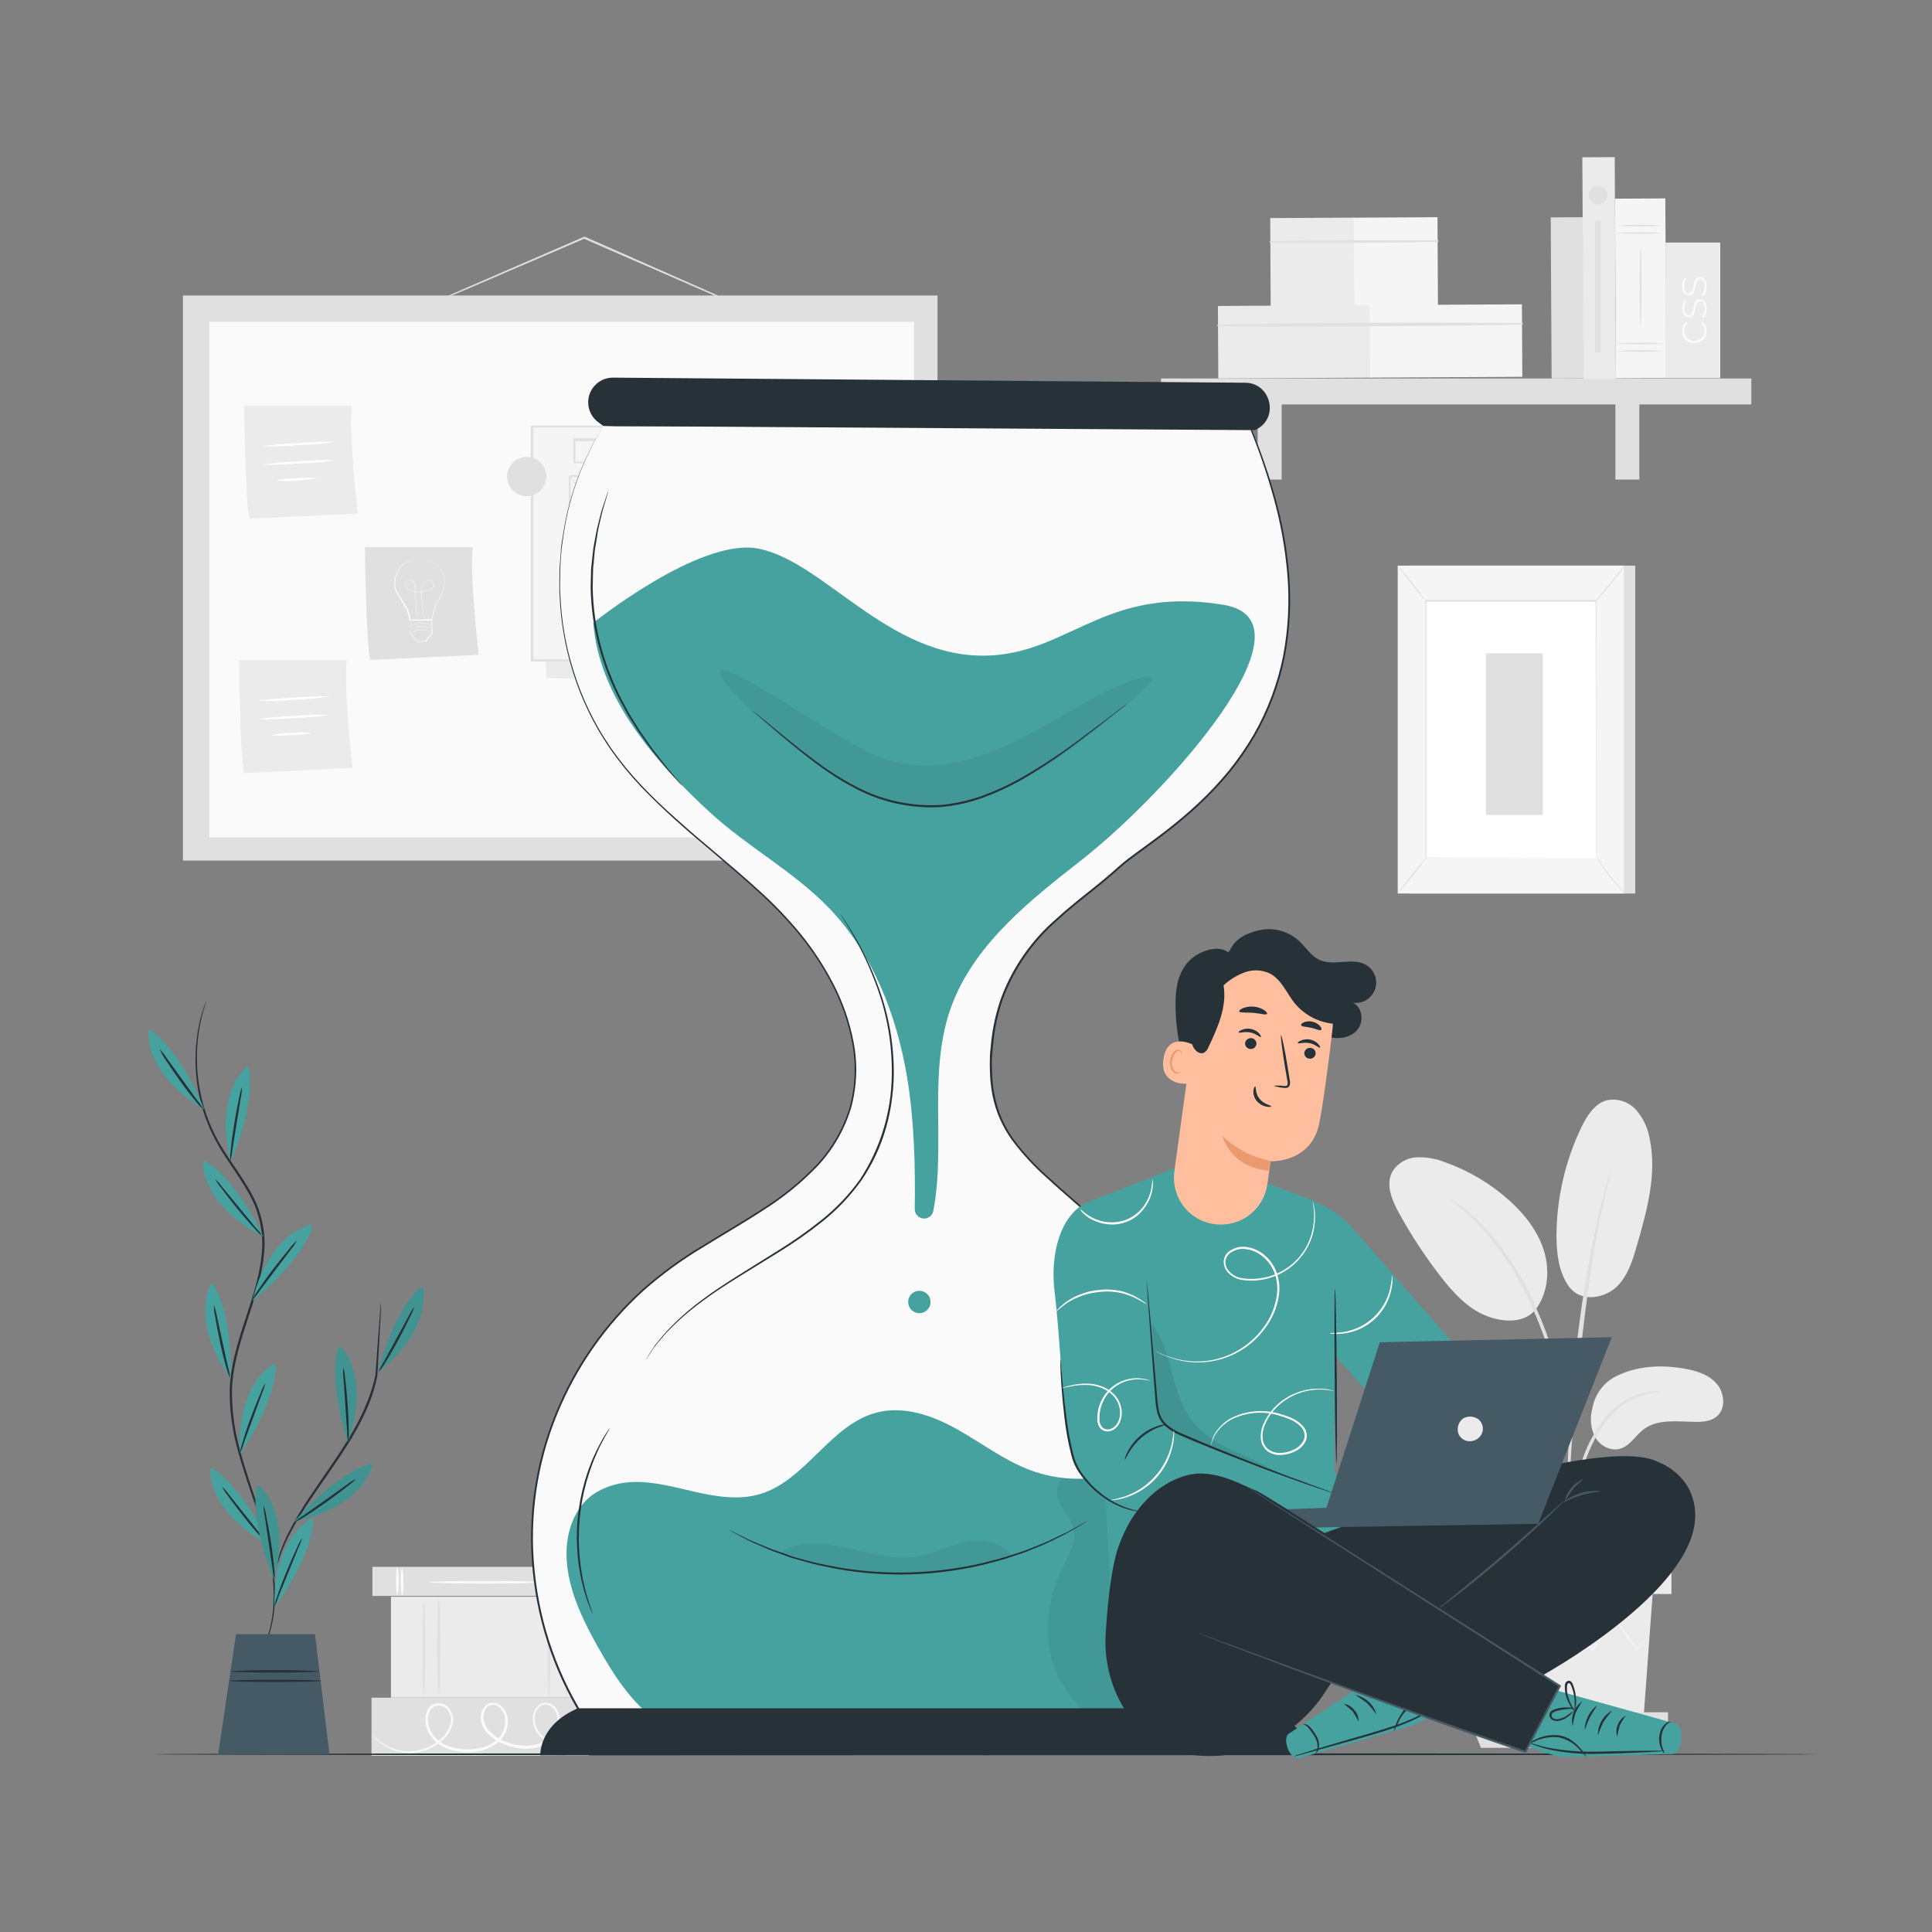 <svg xmlns="http://www.w3.org/2000/svg" width="676" height="676" fill="none" viewBox="0 0 676 676"><rect x="0" y="0" width="676" height="676" fill="#808080" stroke="none"/><path fill="#E0E0E0" d="M130.306 548.236V558.403H206.423V548.236H130.306Z"/><path fill="#FAFAFA" d="M140.689 548.642C140.946 548.642 141.162 550.778 141.162 553.414C141.162 556.051 140.946 558.173 140.689 558.173C140.432 558.173 140.202 556.037 140.202 553.414C140.202 550.791 140.419 548.642 140.689 548.642Z"/><path fill="#FAFAFA" d="M139.026 548.438C139.297 548.438 139.499 550.575 139.499 553.198C139.499 555.82 139.297 557.97 139.026 557.97C138.756 557.97 138.553 555.834 138.553 553.198C138.553 550.561 138.756 548.438 139.026 548.438Z"/><path fill="#FAFAFA" d="M200.542 548.642C200.812 548.642 201.029 550.778 201.029 553.414C201.029 556.051 200.812 558.173 200.542 558.173C200.272 558.173 200.069 556.037 200.069 553.414C200.069 550.791 200.285 548.642 200.542 548.642Z"/><path fill="#FAFAFA" d="M198.893 548.438C199.15 548.438 199.366 550.575 199.366 553.198C199.366 555.82 199.15 557.97 198.893 557.97C198.636 557.97 198.406 555.834 198.406 553.198C198.406 550.561 198.622 548.438 198.893 548.438Z"/><path fill="#FAFAFA" d="M188.942 553.617C188.942 553.887 180.222 554.09 169.473 554.09C158.725 554.09 150.004 553.887 150.004 553.617C150.004 553.346 158.725 553.144 169.473 553.144C180.222 553.144 188.942 553.346 188.942 553.617Z"/><path fill="#E0E0E0" d="M129.981 594.015V614.349H206.099V594.015H129.981Z"/><path fill="#FAFAFA" d="M207.072 608.63C207.072 608.63 206.951 608.724 206.667 608.859C206.383 608.995 205.964 609.197 205.396 609.441C203.741 610.142 202.007 610.637 200.231 610.914C197.386 611.43 194.451 611.013 191.862 609.725C190.261 608.872 188.896 607.637 187.887 606.128C186.73 604.411 186.248 602.326 186.535 600.274C186.702 599.16 187.169 598.113 187.887 597.246C188.272 596.771 188.762 596.392 189.318 596.139C189.874 595.885 190.481 595.764 191.092 595.786C191.72 595.837 192.331 596.017 192.887 596.315C193.443 596.613 193.932 597.022 194.323 597.516C195.155 598.498 195.669 599.71 195.797 600.991C195.9 602.31 195.72 603.635 195.267 604.879C194.815 606.122 194.101 607.253 193.174 608.197C191.247 610.234 188.65 611.506 185.859 611.78C182.986 612.056 180.087 611.696 177.369 610.725C174.464 609.816 171.885 608.083 169.946 605.736C168.946 604.476 168.344 602.946 168.216 601.342C168.135 600.508 168.238 599.667 168.519 598.877C168.799 598.087 169.249 597.369 169.838 596.773C170.482 596.154 171.326 595.785 172.218 595.732C173.099 595.708 173.967 595.953 174.705 596.435C176.132 597.369 177.137 598.825 177.504 600.491C177.822 602.117 177.713 603.798 177.187 605.369C176.661 606.94 175.736 608.348 174.503 609.454C172.086 611.494 169.085 612.715 165.931 612.942C162.941 613.286 159.913 612.987 157.048 612.064C154.237 611.179 151.837 609.312 150.288 606.804C149.518 605.615 149.041 604.259 148.895 602.849C148.749 601.439 148.939 600.015 149.45 598.692C149.703 598.03 150.119 597.441 150.661 596.983C151.202 596.524 151.851 596.21 152.546 596.07C153.215 595.949 153.901 595.969 154.562 596.127C155.223 596.286 155.844 596.579 156.386 596.989C157.335 597.822 158.014 598.919 158.337 600.14C158.659 601.361 158.611 602.65 158.197 603.844C157.457 605.974 156.126 607.85 154.358 609.252C151.43 611.732 147.755 613.16 143.92 613.308C141.586 613.39 139.261 612.982 137.095 612.108C134.929 611.235 132.97 609.916 131.347 608.238C131.022 607.903 130.715 607.551 130.427 607.183C130.326 607.061 130.235 606.929 130.157 606.791C131.764 608.565 133.685 610.027 135.822 611.104C138.34 612.341 141.132 612.918 143.934 612.78C147.633 612.57 151.16 611.144 153.966 608.724C155.613 607.39 156.85 605.619 157.535 603.614C157.893 602.569 157.934 601.441 157.653 600.373C157.371 599.305 156.78 598.344 155.953 597.611C155.499 597.273 154.98 597.031 154.429 596.901C153.878 596.771 153.306 596.755 152.749 596.854C152.184 596.971 151.658 597.231 151.222 597.61C150.787 597.989 150.456 598.473 150.261 599.017C149.817 600.211 149.66 601.493 149.803 602.759C149.946 604.025 150.386 605.24 151.086 606.304C152.538 608.621 154.774 610.339 157.386 611.144C160.127 612.014 163.021 612.29 165.877 611.956C168.829 611.736 171.637 610.596 173.908 608.697C175.021 607.694 175.856 606.42 176.33 604.998C176.804 603.576 176.901 602.056 176.612 600.585C176.307 599.155 175.459 597.9 174.246 597.084C173.699 596.679 173.027 596.479 172.348 596.518C171.668 596.558 171.024 596.834 170.528 597.3C170.036 597.797 169.66 598.396 169.426 599.055C169.193 599.714 169.107 600.417 169.176 601.112C169.29 602.533 169.821 603.888 170.703 605.006C172.526 607.206 174.943 608.835 177.666 609.698C180.262 610.632 183.031 610.987 185.778 610.739C188.35 610.491 190.748 609.33 192.538 607.467C193.392 606.613 194.052 605.585 194.474 604.454C194.896 603.323 195.07 602.114 194.985 600.91C194.94 599.816 194.524 598.769 193.807 597.942C193.09 597.114 192.114 596.554 191.038 596.353C190.536 596.337 190.038 596.436 189.581 596.643C189.124 596.849 188.721 597.157 188.401 597.543C187.742 598.312 187.307 599.248 187.144 600.247C186.867 602.14 187.306 604.068 188.374 605.655C189.312 607.099 190.588 608.292 192.092 609.13C194.59 610.412 197.432 610.862 200.204 610.414C201.958 610.174 203.681 609.744 205.342 609.13C206.477 608.846 207.059 608.589 207.072 608.63Z"/><path fill="#EBEBEB" d="M136.782 558.687V593.974H206.099V558.687H136.782Z"/><path fill="#E0E0E0" d="M148.301 559.904C148.558 559.904 148.774 567.543 148.774 576.98C148.774 586.417 148.558 594.055 148.301 594.055C148.044 594.055 147.814 586.417 147.814 576.98C147.814 567.543 148.031 559.904 148.301 559.904Z"/><path fill="#E0E0E0" d="M153.56 559.458C153.817 559.458 154.033 567.015 154.033 576.317C154.033 585.619 153.817 593.176 153.56 593.176C153.303 593.176 153.073 585.632 153.073 576.317C153.073 567.002 153.29 559.458 153.56 559.458Z"/><path fill="#E0E0E0" d="M198.271 558.376C198.528 558.376 198.744 566.326 198.744 576.141C198.744 585.957 198.528 593.893 198.271 593.893C198.014 593.893 197.784 585.943 197.784 576.141C197.784 566.339 198 558.376 198.271 558.376Z"/><path fill="#E0E0E0" d="M192.092 558.809C192.349 558.809 192.565 566.542 192.565 576.101C192.565 585.659 192.349 593.393 192.092 593.393C191.835 593.393 191.605 585.659 191.605 576.101C191.605 566.542 191.822 558.809 192.092 558.809Z"/><path fill="#EBEBEB" d="M565.23 481.663C572.423 477.945 580.873 477.472 588.863 478.784C593.149 479.5 597.611 480.771 600.531 484.002C603.452 487.234 603.992 492.885 600.653 495.643C598.652 497.293 595.88 497.549 593.284 497.509C587.038 497.441 580.116 496.346 575.127 500.105C572.274 502.241 570.382 505.81 567.015 506.865C563.649 507.919 559.931 505.932 558.173 502.93C556.548 499.8 556.19 496.164 557.173 492.777C557.571 490.43 558.505 488.206 559.902 486.278C561.3 484.351 563.123 482.771 565.23 481.663Z"/><path fill="#EBEBEB" d="M548.763 449.878C553.157 456.151 561.702 454.069 565.663 450.243C569.625 446.417 571.301 440.86 572.815 435.56C576.303 423.473 579.805 410.778 577.223 398.461C576.604 394.725 574.961 391.234 572.477 388.375C571.221 386.966 569.618 385.91 567.827 385.312C566.036 384.715 564.12 384.596 562.27 384.968C557.97 386.117 555.293 390.376 553.36 394.338C547.663 406.186 544.675 419.155 544.613 432.302C544.613 438.413 545.316 444.821 548.763 449.878Z"/><path fill="#EBEBEB" d="M536.744 458.882C541.517 453.217 542.422 444.957 540.3 437.872C538.177 430.788 533.378 424.731 527.848 419.809C521.342 414.017 513.769 409.549 505.553 406.654C502.375 405.375 498.958 404.794 495.535 404.951C493.824 405.05 492.163 405.566 490.697 406.455C489.231 407.343 488.005 408.577 487.126 410.048C484.773 414.523 487.031 419.945 489.465 424.379C493.753 432.176 498.644 439.625 504.093 446.66C508.487 452.325 513.557 457.909 520.196 460.464C526.834 463.019 533.837 462.708 537.379 458.071"/><path fill="#E0E0E0" d="M548.466 544.545C548.698 543.61 548.834 542.654 548.872 541.692C549.074 539.624 549.318 537.014 549.629 533.918C550.016 530.083 550.598 526.27 551.373 522.494C552.39 517.883 553.778 513.361 555.523 508.974C557.236 504.616 559.553 500.52 562.405 496.806C564.73 493.779 567.699 491.308 571.098 489.572C573.409 488.438 575.88 487.667 578.426 487.288C579.385 487.258 580.337 487.122 581.265 486.882C580.304 486.776 579.334 486.776 578.372 486.882C575.728 487.083 573.141 487.756 570.733 488.869C567.158 490.56 564.02 493.054 561.567 496.157C558.585 499.927 556.179 504.118 554.428 508.595C552.682 513.034 551.325 517.617 550.372 522.291C549.636 526.111 549.126 529.971 548.845 533.85C548.601 537.149 548.507 539.826 548.466 541.679C548.365 542.631 548.365 543.592 548.466 544.545Z"/><path fill="#E0E0E0" d="M549.007 538.556C549.088 538.11 549.115 537.656 549.088 537.204C549.088 536.217 549.088 534.959 549.088 533.418C549.088 530.146 549.088 525.387 549.25 519.519C549.547 507.784 550.602 495.183 552.508 477.337C554.361 460.599 556.835 441.103 559.458 428.435C560.012 425.555 560.58 422.96 561.121 420.688C561.661 418.417 562.053 416.456 562.473 414.875C562.892 413.293 563.121 412.171 563.351 411.197C563.473 410.755 563.555 410.302 563.595 409.845C563.388 410.238 563.234 410.656 563.135 411.089C562.838 412.035 562.473 413.239 562.026 414.712C561.58 416.186 561.039 418.228 560.472 420.499C559.904 422.77 559.255 425.353 558.646 428.232C555.399 443.215 552.957 458.361 551.332 473.605C549.385 491.452 548.506 507.703 548.425 519.465C548.358 525.347 548.425 530.106 548.628 533.391C548.723 534.932 548.804 536.19 548.858 537.177C548.85 537.641 548.9 538.104 549.007 538.556Z"/><path fill="#E0E0E0" d="M549.088 507.216C549.191 505.902 549.191 504.582 549.088 503.268C548.939 500.727 548.588 497.049 547.871 492.561C547.009 487.298 545.849 482.089 544.396 476.959C542.691 470.646 540.508 464.472 537.866 458.49C533.343 447.465 526.851 437.354 518.708 428.652C517.289 427.165 515.781 425.766 514.193 424.46C513.503 423.879 512.841 423.298 512.273 422.838L510.529 421.635C509.477 420.832 508.36 420.117 507.189 419.499C507 419.755 511.908 422.635 518.1 429.233C525.976 438.011 532.296 448.071 536.785 458.977C539.368 464.917 541.549 471.024 543.315 477.256C545.032 482.988 546.168 488.261 547.033 492.696C547.898 497.13 548.317 500.808 548.601 503.309C548.658 504.622 548.821 505.929 549.088 507.216Z"/><path fill="#EBEBEB" d="M516.694 557.74L519.844 600.761H575.1L578.25 557.74H516.694Z"/><path fill="#EBEBEB" d="M584.835 540.786H511.354V557.74H584.835V540.786Z"/><path fill="#E0E0E0" d="M511.354 599.112V603.817H514.815H583.632V599.112H511.354Z"/><path fill="#E0E0E0" d="M518.194 611.563L514.814 603.303H580.995L577.047 611.563H518.194Z"/><path fill="#F5F5F5" d="M577.223 571.801C577.155 571.943 577.069 572.075 576.966 572.193C576.736 572.491 576.466 572.842 576.141 573.288L572.91 577.412L572.775 577.601L572.639 577.398C570.611 574.6 567.908 570.868 564.73 566.461H565.136L557.348 577.493L557.105 577.831L556.835 577.507L547.641 566.488H548.168L547.668 567.123L539.448 577.507L539.164 577.858L538.921 577.493C536.108 573.532 533.513 569.814 531.12 566.474H531.579L521.98 577.412L521.818 577.601L521.683 577.385L518.681 572.342C518.357 571.788 518.113 571.341 517.911 570.99C517.811 570.843 517.729 570.684 517.667 570.517C517.792 570.643 517.901 570.784 517.992 570.936L518.843 572.288L521.994 577.25H521.696L531.16 566.177L531.39 565.906L531.606 566.204L539.475 577.182H538.934L547.181 566.812L547.682 566.163L547.952 565.839L548.222 566.163L557.429 577.169H556.916L564.784 566.19L565.014 565.866L565.231 566.19L572.977 577.25H572.694C574.113 575.546 575.222 574.208 576.047 573.194L576.939 572.153C577.101 571.896 577.209 571.788 577.223 571.801Z"/><path fill="#F5F5F5" d="M579.021 557.457C579.021 557.646 565.163 557.795 548.087 557.795C531.012 557.795 517.154 557.646 517.154 557.457C517.154 557.267 530.998 557.119 548.087 557.119C565.177 557.119 579.021 557.267 579.021 557.457Z"/><path fill="#E0E0E0" d="M263.924 109.296C263.924 109.296 263.802 109.296 263.599 109.201L262.707 108.85L259.3 107.43L246.794 102.022L205.693 84.121L204.26 83.486H204.558L164.281 100.778L152.113 105.889L148.788 107.241C148.409 107.415 148.015 107.555 147.611 107.66C147.97 107.446 148.345 107.26 148.733 107.105L152.005 105.618L164.173 100.278L204.355 82.851H204.503H204.652L206.085 83.472L247.105 101.589L259.503 107.146L262.856 108.701L263.721 109.12C263.795 109.17 263.863 109.229 263.924 109.296Z"/><path fill="#E0E0E0" d="M328.036 103.401H64.004V301.104H328.036V103.401Z"/><path fill="#FAFAFA" d="M319.802 112.594H73.238V292.978H319.802V112.594Z"/><path fill="#E0E0E0" d="M127.697 191.402C127.697 191.402 127.953 221.674 129.495 230.921L167.472 229.123C167.472 229.123 164.146 199.379 165.431 191.402H127.697Z"/><path fill="#fff" d="M146.408 195.675H146.962C147.491 195.655 148.02 195.682 148.544 195.756C149.376 195.879 150.187 196.12 150.951 196.472C151.962 196.973 152.856 197.683 153.574 198.554C154.456 199.614 155.08 200.863 155.399 202.205C155.696 203.775 155.56 205.397 155.007 206.896C154.724 207.711 154.366 208.499 153.939 209.249C153.485 210.012 153.079 210.802 152.722 211.615C151.965 213.339 151.446 215.158 151.181 217.023V217.144H151.059H147.314H143.38H143.231V217.009C143.062 215.154 142.435 213.37 141.406 211.817C140.946 211.033 140.446 210.317 140.054 209.573C139.563 208.873 139.112 208.147 138.702 207.396C138.008 205.96 137.8 204.338 138.107 202.773C138.328 201.421 138.83 200.132 139.581 198.987C140.222 198.067 141.063 197.304 142.041 196.756C143.249 196.116 144.573 195.725 145.935 195.607H146.476C146.476 195.607 146.476 195.607 146.341 195.607H145.935C145.419 195.668 144.908 195.767 144.407 195.904C143.608 196.113 142.839 196.427 142.122 196.837C141.166 197.378 140.347 198.132 139.729 199.041C139.031 200.176 138.571 201.441 138.377 202.759C138.082 204.276 138.291 205.847 138.972 207.234C139.386 207.973 139.837 208.691 140.324 209.384C140.797 210.1 141.298 210.844 141.757 211.628C142.824 213.216 143.471 215.049 143.637 216.955L143.488 216.806H147.422H151.181L151.032 216.942C151.302 215.053 151.83 213.211 152.6 211.466C152.971 210.646 153.387 209.847 153.844 209.073C154.264 208.34 154.617 207.571 154.899 206.774C155.446 205.321 155.591 203.747 155.318 202.218C155.01 200.909 154.414 199.685 153.574 198.635C152.876 197.775 152.006 197.07 151.018 196.567C150.27 196.205 149.473 195.955 148.652 195.823C148.138 195.744 147.618 195.699 147.098 195.688H146.679C146.462 195.688 146.408 195.688 146.408 195.675Z"/><path fill="#fff" d="M148.355 216.78C148.352 216.739 148.352 216.698 148.355 216.658V216.306C148.355 215.995 148.233 215.536 148.152 214.954C147.976 213.765 147.72 212.061 147.557 209.938C147.557 209.411 147.476 208.857 147.463 208.276C147.429 207.668 147.429 207.058 147.463 206.45C147.477 205.798 147.62 205.155 147.882 204.558C148.174 203.912 148.694 203.397 149.342 203.111C149.687 202.966 150.067 202.926 150.435 202.995C150.803 203.065 151.142 203.242 151.411 203.503C151.553 203.635 151.666 203.797 151.741 203.976C151.815 204.156 151.85 204.35 151.843 204.544C151.835 204.936 151.703 205.315 151.465 205.626C151.22 205.942 150.905 206.196 150.545 206.369C150.188 206.537 149.811 206.66 149.423 206.734C147.839 207.058 146.212 207.113 144.61 206.896C144.214 206.842 143.827 206.733 143.461 206.572C143.104 206.411 142.782 206.182 142.514 205.896C142.24 205.61 142.048 205.255 141.96 204.868C141.875 204.49 141.923 204.094 142.095 203.746C142.252 203.396 142.538 203.12 142.893 202.976C143.062 202.903 143.243 202.866 143.427 202.866C143.611 202.866 143.792 202.903 143.961 202.976C144.287 203.124 144.568 203.357 144.772 203.652C144.963 203.94 145.1 204.261 145.178 204.598C145.292 205.241 145.356 205.892 145.367 206.545L145.556 210.02C145.651 212.142 145.746 213.859 145.8 215.063C145.8 215.644 145.8 216.104 145.8 216.415V216.888C145.803 216.847 145.803 216.807 145.8 216.766C145.8 216.685 145.8 216.563 145.8 216.415C145.8 216.266 145.8 215.63 145.719 215.063C145.719 213.859 145.543 212.142 145.421 210.02C145.421 208.965 145.3 207.802 145.232 206.545C145.223 205.9 145.155 205.258 145.029 204.625C144.963 204.301 144.834 203.994 144.651 203.719C144.45 203.444 144.185 203.221 143.88 203.07C143.724 203.004 143.556 202.969 143.386 202.969C143.217 202.969 143.049 203.004 142.893 203.07C142.564 203.207 142.298 203.463 142.149 203.787C141.994 204.115 141.951 204.486 142.028 204.841C142.119 205.201 142.3 205.532 142.555 205.801C143.104 206.343 143.817 206.685 144.583 206.775C145.376 206.879 146.177 206.915 146.976 206.883C147.776 206.862 148.572 206.772 149.356 206.613C149.735 206.54 150.103 206.417 150.451 206.248C150.793 206.083 151.094 205.843 151.329 205.544C151.553 205.252 151.68 204.898 151.694 204.53C151.694 204.352 151.658 204.175 151.588 204.01C151.518 203.845 151.417 203.696 151.289 203.571C151.035 203.328 150.716 203.163 150.371 203.096C150.026 203.029 149.669 203.062 149.342 203.192C148.742 203.463 148.261 203.944 147.99 204.544C147.733 205.134 147.591 205.767 147.571 206.41C147.571 207.032 147.571 207.627 147.571 208.208C147.571 208.789 147.571 209.344 147.666 209.884C147.828 212.007 148.071 213.711 148.22 214.887C148.301 215.482 148.369 215.928 148.409 216.239V216.59C148.399 216.655 148.38 216.719 148.355 216.78Z"/><path fill="#fff" d="M143.312 216.982C143.374 217.399 143.41 217.819 143.42 218.24C143.42 219.141 143.474 220.236 143.582 221.525V221.444L146.151 224.432H146.016L148.977 224.27H148.855L150.315 222.485L151.059 221.579V221.701C151.059 219.957 150.978 218.321 150.951 216.834L151.113 216.982H145.583H143.312C143.487 216.958 143.664 216.958 143.839 216.982L145.394 216.901L151.018 216.685H151.181V216.847C151.181 218.348 151.275 219.984 151.329 221.714V221.728C151.086 222.025 150.843 222.336 150.586 222.634L149.112 224.432H149.031L146.07 224.581H146.016L143.501 221.593C143.501 220.241 143.501 219.159 143.501 218.213C143.414 217.807 143.351 217.396 143.312 216.982Z"/><path fill="#fff" d="M150.991 221.255C150.991 221.255 150.883 221.255 150.708 221.133C150.456 221.021 150.199 220.921 149.937 220.836C149.069 220.533 148.152 220.395 147.233 220.43C146.304 220.45 145.387 220.643 144.529 220.998L143.785 221.349L143.515 221.485C143.585 221.412 143.667 221.352 143.758 221.309C143.998 221.163 144.246 221.032 144.502 220.917C145.354 220.538 146.273 220.332 147.206 220.308C148.128 220.274 149.048 220.426 149.91 220.755C150.17 220.848 150.424 220.961 150.667 221.093L150.991 221.255Z"/><path fill="#fff" d="M150.978 220.078L150.708 219.957L149.937 219.646C149.067 219.351 148.151 219.213 147.233 219.24C146.306 219.274 145.391 219.466 144.529 219.808C144.204 219.943 143.961 220.065 143.785 220.16L143.515 220.295L143.758 220.119C143.996 219.973 144.244 219.847 144.502 219.74C145.353 219.357 146.272 219.146 147.206 219.119C148.127 219.098 149.044 219.249 149.91 219.565C150.234 219.7 150.491 219.822 150.667 219.916C150.843 220.011 150.991 220.065 150.978 220.078Z"/><path fill="#fff" d="M150.91 218.943L150.64 218.835C150.451 218.753 150.194 218.632 149.869 218.524C148.999 218.229 148.084 218.092 147.165 218.118C146.236 218.136 145.319 218.329 144.461 218.686C144.137 218.821 143.893 218.943 143.718 219.037L143.447 219.173L143.691 218.997C143.929 218.848 144.177 218.717 144.434 218.605C145.289 218.233 146.207 218.027 147.138 217.996C148.059 217.977 148.976 218.128 149.842 218.442C150.102 218.542 150.355 218.659 150.599 218.794C150.712 218.823 150.817 218.873 150.91 218.943Z"/><path fill="#EBEBEB" d="M85.406 141.96C85.406 141.96 85.663 172.245 87.204 181.479L125.182 179.681C125.182 179.681 121.842 149.937 123.127 141.96H85.406Z"/><path fill="#fff" d="M117.408 154.615C113.192 155.239 108.944 155.618 104.685 155.75C100.439 156.142 96.172 156.273 91.909 156.142C96.125 155.526 100.373 155.147 104.631 155.007C108.879 154.631 113.145 154.5 117.408 154.615Z"/><path fill="#fff" d="M117.408 161.023C113.193 161.658 108.945 162.041 104.685 162.172C100.442 162.548 96.181 162.678 91.922 162.564C96.138 161.939 100.385 161.56 104.645 161.429C108.887 161.045 113.149 160.91 117.408 161.023Z"/><path fill="#fff" d="M110.959 167.323C108.577 167.837 106.149 168.109 103.712 168.135C101.294 168.381 98.857 168.381 96.438 168.135C98.816 167.621 101.239 167.35 103.671 167.323C106.094 167.077 108.536 167.077 110.959 167.323Z"/><path fill="#EBEBEB" d="M83.608 230.989C83.608 230.989 83.865 261.261 85.406 270.508L123.384 268.71C123.384 268.71 120.044 238.966 121.328 230.989H83.608Z"/><path fill="#fff" d="M115.609 243.698C111.395 244.331 107.147 244.714 102.887 244.847C98.644 245.222 94.383 245.353 90.124 245.239C94.335 244.614 98.578 244.235 102.833 244.103C107.08 243.72 111.346 243.585 115.609 243.698Z"/><path fill="#fff" d="M115.609 250.12C111.394 250.746 107.146 251.125 102.887 251.256C98.644 251.631 94.383 251.762 90.124 251.648C94.339 251.023 98.587 250.644 102.847 250.512C107.09 250.137 111.351 250.006 115.609 250.12Z"/><path fill="#fff" d="M109.16 256.42C106.783 256.933 104.359 257.2 101.927 257.218C99.507 257.487 97.065 257.509 94.64 257.286C97.017 256.772 99.441 256.501 101.873 256.474C104.294 256.206 106.736 256.188 109.16 256.42Z"/><path fill="#EBEBEB" d="M187.401 149.923L191.159 237.262L300.184 238.574L295.29 151.072L187.401 149.923Z"/><path fill="#F5F5F5" d="M294.439 149.301H186.13V231.084H294.439V149.301Z"/><path fill="#E0E0E0" d="M294.439 231.083C294.439 231.083 294.439 230.556 294.439 229.556C294.439 228.555 294.439 227.095 294.439 225.202C294.439 221.363 294.439 215.738 294.357 208.654C294.357 194.39 294.263 173.988 294.195 149.301L294.506 149.598H186.211L186.59 149.233C186.59 178.639 186.59 206.49 186.59 231.016L186.252 230.678L264.37 230.84L286.597 230.935H292.505H294.033H294.56H292.573L286.624 231.192L264.492 231.286L186.076 231.448H185.738V231.124C185.738 206.599 185.738 178.747 185.738 149.341V148.963H186.116H294.412H294.736V149.274C294.736 174.029 294.614 194.512 294.574 208.762C294.574 215.86 294.574 221.417 294.493 225.243C294.493 227.109 294.493 228.542 294.493 229.542C294.466 230.597 294.439 231.083 294.439 231.083Z"/><path fill="#F5F5F5" d="M243.103 166.62H199.204V221.876H243.103V166.62Z"/><path fill="#E0E0E0" d="M243.103 221.876C243.088 221.782 243.088 221.686 243.103 221.592V220.808C243.103 220.078 243.103 219.078 243.103 217.793C243.103 215.089 243.103 211.29 243.022 206.45C243.022 196.729 242.914 182.966 242.846 166.62L243.184 166.958H199.285C199.19 166.958 199.988 166.255 199.65 166.593V181.614C199.65 186.522 199.65 191.308 199.65 195.945C199.65 205.233 199.65 213.927 199.65 221.822L199.352 221.511L231.138 221.674L240.048 221.755H242.414H243.252C242.995 221.773 242.738 221.773 242.481 221.755H240.183L231.327 221.836L199.352 221.998H199.042V221.687C199.042 213.791 199.042 205.098 199.042 195.81C199.042 191.172 199.042 186.346 199.042 181.479V166.647C198.704 166.972 199.488 166.174 199.42 166.269H243.32H243.658V166.607C243.59 183.033 243.522 196.878 243.482 206.653L243.401 217.915C243.401 219.177 243.401 220.164 243.401 220.876C243.401 221.173 243.401 221.417 243.401 221.619C243.312 221.717 243.212 221.803 243.103 221.876Z"/><path fill="#F5F5F5" d="M285.015 153.979H200.88V161.942H285.015V153.979Z"/><path fill="#E0E0E0" d="M285.015 161.942C285.015 161.942 285.015 161.739 285.015 161.401C285.015 161.063 285.015 160.496 285.015 159.847C285.015 158.495 285.015 156.507 284.921 153.979L285.069 154.128C270.887 154.263 238.547 154.358 200.934 154.358C201.678 153.6 201.137 154.141 201.313 153.979V161.915L200.948 161.537L260.585 161.699L278.485 161.807H283.352H284.637C284.785 161.796 284.934 161.796 285.083 161.807H284.691H283.46H278.674L260.855 161.929L200.948 162.077H200.583V161.712C200.583 160.442 200.583 159.13 200.583 157.805V153.749L200.961 153.371C238.574 153.371 270.914 153.465 285.096 153.6H285.259V153.749C285.259 156.304 285.259 158.305 285.177 159.711C285.177 160.347 285.177 160.834 285.177 161.212C285.166 161.463 285.112 161.71 285.015 161.942Z"/><path fill="#F5F5F5" d="M285.015 166.62H248.47V199.92H285.015V166.62Z"/><path fill="#E0E0E0" d="M285.015 199.92C285.015 199.92 285.015 199.69 285.015 199.285V197.473C285.015 195.851 285.015 193.566 284.934 190.713C284.934 184.845 284.839 176.585 284.772 166.647L285.083 166.972H248.579L248.944 166.607V175.543C248.944 178.464 248.944 181.33 248.944 184.129C248.944 189.712 248.944 194.945 248.944 199.893L248.606 199.569L274.97 199.731L282.446 199.825H284.447C284.681 199.806 284.916 199.806 285.15 199.825C284.939 199.845 284.726 199.845 284.515 199.825H282.582L275.186 199.907L248.606 200.069H248.281V199.731C248.281 194.85 248.281 189.55 248.281 183.966C248.281 181.168 248.281 178.302 248.281 175.381V166.445C247.943 166.769 248.727 165.985 248.66 166.066H285.164H285.488V166.377C285.421 176.395 285.367 184.737 285.326 190.713C285.326 193.552 285.258 195.81 285.245 197.473C285.245 198.185 285.245 198.766 285.245 199.217C285.201 199.461 285.124 199.697 285.015 199.92Z"/><path fill="#F5F5F5" d="M285.015 205.139H248.47V221.876H285.015V205.139Z"/><path fill="#E0E0E0" d="M285.015 221.877C285.015 221.877 285.015 221.444 285.015 220.66L284.948 217.307C284.948 214.346 284.866 210.222 284.799 205.139L285.069 205.409L248.565 205.517C248.227 205.855 249.011 205.058 248.93 205.152V213.765C248.93 216.563 248.93 219.281 248.93 221.877L248.565 221.525L274.699 221.687L282.325 221.796H284.38H285.11C284.894 221.815 284.677 221.815 284.461 221.796H282.473L274.943 221.904L248.565 222.066H248.214V221.714C248.214 219.119 248.214 216.401 248.214 213.602V204.99C248.133 204.99 248.917 204.274 248.592 204.612L285.096 204.706H285.272V204.977C285.272 210.128 285.164 214.319 285.137 217.307C285.137 218.659 285.137 219.781 285.137 220.606C285.137 221.032 285.097 221.458 285.015 221.877Z"/><path fill="#fff" d="M242.008 166.715C228.407 185.494 212.778 203.097 199.19 221.876L242.008 166.715Z"/><path fill="#E0E0E0" d="M199.204 221.877C199.204 221.877 199.298 221.647 199.555 221.255L200.704 219.578C201.705 218.118 203.206 216.049 205.098 213.521C208.87 208.438 214.265 201.57 220.322 194.066C226.379 186.562 231.827 179.748 235.694 174.759L240.277 168.851L241.535 167.242C241.832 166.891 241.994 166.702 242.021 166.715C241.923 166.935 241.801 167.144 241.656 167.337L240.507 169.013C239.507 170.474 238.006 172.542 236.113 175.084C232.341 180.154 226.947 187.022 220.89 194.526C214.833 202.029 209.398 208.843 205.517 213.832L200.934 219.754L199.677 221.349C199.54 221.543 199.381 221.72 199.204 221.877Z"/><path fill="#E0E0E0" d="M243.103 221.876C242.941 221.998 232.977 209.708 220.863 194.485C208.749 179.261 199.041 166.755 199.231 166.62C199.42 166.485 209.344 178.788 221.471 194.025C233.599 209.262 243.265 221.728 243.103 221.876Z"/><path fill="#E0E0E0" d="M191.159 166.742C191.159 168.101 190.756 169.428 190.002 170.558C189.247 171.687 188.174 172.568 186.919 173.088C185.664 173.607 184.283 173.743 182.951 173.478C181.619 173.213 180.395 172.559 179.434 171.599C178.474 170.638 177.82 169.414 177.555 168.082C177.29 166.75 177.426 165.369 177.946 164.114C178.466 162.859 179.346 161.786 180.475 161.032C181.605 160.277 182.933 159.874 184.291 159.874C186.111 159.878 187.856 160.602 189.144 161.89C190.431 163.177 191.156 164.922 191.159 166.742Z"/><path fill="#E0E0E0" d="M303.497 150.072C303.497 151.43 303.094 152.758 302.339 153.888C301.585 155.017 300.512 155.897 299.257 156.417C298.002 156.937 296.621 157.073 295.289 156.808C293.956 156.543 292.733 155.889 291.772 154.928C290.812 153.968 290.157 152.744 289.892 151.412C289.627 150.079 289.763 148.698 290.283 147.443C290.803 146.188 291.683 145.116 292.813 144.361C293.942 143.606 295.27 143.204 296.629 143.204C298.449 143.207 300.194 143.932 301.481 145.219C302.769 146.506 303.493 148.251 303.497 150.072Z"/><path fill="#E0E0E0" d="M572.166 197.906H493.02V312.636H572.166V197.906Z"/><path fill="#F5F5F5" d="M568.205 197.906H489.059V312.636H568.205V197.906Z"/><path fill="#fff" d="M558.376 210.331H498.888V300.212H558.376V210.331Z"/><path fill="#E0E0E0" d="M558.376 300.212C558.376 300.212 558.376 300.049 558.376 299.765C558.376 299.481 558.376 299.049 558.376 298.494C558.376 297.359 558.376 295.709 558.376 293.56C558.376 289.26 558.376 282.974 558.376 275.051C558.376 259.205 558.376 236.762 558.281 210.331L558.484 210.533H498.888L499.104 210.317C499.104 244.225 499.104 275.483 499.104 300.198L498.929 300.022L542.193 300.117H554.158H557.295H558.39H557.335H554.225H542.301L498.902 300.198H498.726V300.036C498.726 275.321 498.726 244.063 498.726 210.155V209.938H498.888H558.376H558.565V210.128C558.565 236.613 558.498 259.097 558.471 275.024C558.471 282.933 558.471 289.193 558.471 293.492C558.471 295.615 558.471 297.251 558.471 298.373C558.471 298.927 558.471 299.333 558.471 299.63L558.376 300.212Z"/><path fill="#E0E0E0" d="M568.421 197.906C568.04 198.634 567.587 199.322 567.069 199.961C566.15 201.191 564.839 202.854 563.351 204.666C561.864 206.477 560.472 208.073 559.444 209.222C558.919 209.865 558.335 210.458 557.7 210.993C558.151 210.296 558.657 209.636 559.214 209.019L563.027 204.395L566.826 199.772C567.311 199.111 567.845 198.488 568.421 197.906Z"/><path fill="#fff" d="M558.674 299.914C561.627 304.62 565.106 308.974 569.043 312.893L558.674 299.914Z"/><path fill="#E0E0E0" d="M569.043 312.893C568.385 312.411 567.782 311.858 567.245 311.244C565.863 309.844 564.554 308.372 563.324 306.836C562.095 305.3 560.945 303.703 559.877 302.05C559.401 301.383 558.998 300.667 558.674 299.914C559.205 300.533 559.693 301.188 560.134 301.874C560.999 303.105 562.229 304.768 563.662 306.566C565.096 308.364 566.461 309.919 567.462 311.041C568.036 311.616 568.565 312.236 569.043 312.893Z"/><path fill="#fff" d="M489.045 312.542L499.415 299.752L489.045 312.542Z"/><path fill="#E0E0E0" d="M499.415 299.752C499.497 299.752 497.252 302.753 494.399 306.282C492.709 308.463 490.903 310.552 488.991 312.542C492.222 308.1 495.683 303.831 499.361 299.752H499.415Z"/><path fill="#E0E0E0" d="M489.059 197.906C490.835 199.826 492.514 201.834 494.088 203.922C495.767 205.93 497.333 208.028 498.78 210.209C496.998 208.28 495.319 206.258 493.75 204.152C492.068 202.162 490.501 200.076 489.059 197.906Z"/><path fill="#E0E0E0" d="M539.84 228.583H519.925V285.137H539.84V228.583Z"/><path fill="#E0E0E0" d="M553.926 75.998L542.596 76.06L542.901 132.437L554.231 132.376L553.926 75.998Z"/><path fill="#EBEBEB" d="M473.781 76.148L444.443 76.307L444.612 107.43L473.95 107.271L473.781 76.148Z"/><path fill="#F5F5F5" d="M502.97 76.004L473.632 76.163L473.8 107.285L503.138 107.126L502.97 76.004Z"/><path fill="#E0E0E0" d="M444.484 84.932C463.979 85.094 483.529 84.932 503.025 84.662C503.108 84.662 503.187 84.629 503.245 84.571C503.303 84.512 503.336 84.433 503.336 84.351C503.336 84.268 503.303 84.189 503.245 84.131C503.187 84.073 503.108 84.04 503.025 84.04C483.511 83.932 463.997 84.049 444.484 84.391C444.412 84.391 444.343 84.42 444.292 84.471C444.242 84.521 444.213 84.59 444.213 84.662C444.213 84.734 444.242 84.802 444.292 84.853C444.343 84.904 444.412 84.932 444.484 84.932Z"/><path fill="#EBEBEB" d="M479.45 106.767L426.141 107.056L426.279 132.419L479.587 132.13L479.45 106.767Z"/><path fill="#F5F5F5" d="M532.514 106.48L479.205 106.769L479.342 132.132L532.651 131.843L532.514 106.48Z"/><path fill="#E0E0E0" d="M426.177 114.122C461.6 114.528 497.13 114.122 532.539 113.595C532.622 113.595 532.701 113.562 532.759 113.504C532.817 113.446 532.85 113.366 532.85 113.284C532.85 113.201 532.817 113.122 532.759 113.064C532.701 113.006 532.622 112.973 532.539 112.973C497.117 112.784 461.586 112.811 426.177 113.581C426.106 113.581 426.037 113.61 425.986 113.661C425.935 113.711 425.907 113.78 425.907 113.852C425.907 113.924 425.935 113.992 425.986 114.043C426.037 114.094 426.106 114.122 426.177 114.122Z"/><path fill="#E0E0E0" d="M612.781 132.428H406.249V141.514H612.781V132.428Z"/><path fill="#E0E0E0" d="M448.445 136.795H440.062V167.796H448.445V136.795Z"/><path fill="#E0E0E0" d="M573.599 136.795H565.217V167.796H573.599V136.795Z"/><path fill="#EBEBEB" d="M564.979 54.983L553.65 55.044L554.069 132.58L565.399 132.519L564.979 54.983Z"/><path fill="#F5F5F5" d="M582.688 69.421L565.085 69.516L565.425 132.356L583.028 132.261L582.688 69.421Z"/><path fill="#E0E0E0" d="M582.563 81.539C576.712 81.952 570.839 81.952 564.987 81.539C570.839 81.143 576.711 81.143 582.563 81.539Z"/><path fill="#E0E0E0" d="M582.563 78.903C576.712 79.316 570.839 79.316 564.987 78.903C570.839 78.507 576.711 78.507 582.563 78.903Z"/><path fill="#E0E0E0" d="M582.563 122.816C576.712 123.229 570.839 123.229 564.987 122.816C570.839 122.42 576.711 122.42 582.563 122.816Z"/><path fill="#E0E0E0" d="M582.563 120.179C576.712 120.592 570.839 120.592 564.987 120.179C570.839 119.783 576.711 119.783 582.563 120.179Z"/><path fill="#E0E0E0" d="M574.046 114.42C573.87 114.42 573.735 108.079 573.735 100.264C573.735 92.45 573.87 86.109 574.046 86.109C574.221 86.109 574.343 92.45 574.343 100.264C574.343 108.079 574.208 114.42 574.046 114.42Z"/><path fill="#EBEBEB" d="M601.91 84.865H582.752V132.293H601.91V84.865Z"/><path fill="#FAFAFA" d="M592.879 120.003C592.309 120.037 591.738 119.949 591.203 119.746C590.669 119.544 590.184 119.23 589.779 118.827C589.375 118.423 589.06 117.939 588.856 117.406C588.651 116.872 588.562 116.302 588.593 115.731C588.562 115.109 588.688 114.49 588.96 113.93C589.232 113.37 589.64 112.887 590.148 112.527L590.58 113.135C590.174 113.432 589.847 113.824 589.628 114.276C589.409 114.729 589.304 115.229 589.323 115.731C589.323 116.674 589.698 117.579 590.365 118.245C591.031 118.912 591.936 119.287 592.879 119.287C593.822 119.287 594.726 118.912 595.393 118.245C596.06 117.579 596.435 116.674 596.435 115.731C596.455 115.227 596.349 114.726 596.127 114.273C595.905 113.819 595.574 113.429 595.164 113.135L595.61 112.527C596.111 112.892 596.514 113.376 596.783 113.935C597.052 114.494 597.179 115.111 597.151 115.731C597.182 116.3 597.093 116.87 596.89 117.402C596.686 117.935 596.372 118.418 595.969 118.822C595.566 119.225 595.083 119.538 594.55 119.742C594.018 119.946 593.448 120.035 592.879 120.003Z"/><path fill="#FAFAFA" d="M596.07 111.35L595.434 110.985C596.099 110.111 596.455 109.042 596.448 107.943C596.448 106.172 595.813 105.456 594.866 105.456C592.406 105.456 594.218 111.053 590.905 111.053C589.634 111.053 588.593 109.985 588.593 107.849C588.577 106.824 588.863 105.817 589.418 104.955L590.067 105.334C589.557 106.077 589.293 106.961 589.31 107.862C589.31 109.512 589.986 110.242 590.892 110.242C593.42 110.242 591.635 104.645 594.853 104.645C596.205 104.645 597.151 105.834 597.151 107.984C597.192 109.198 596.81 110.388 596.07 111.35Z"/><path fill="#FAFAFA" d="M596.07 103.631L595.434 103.266C596.099 102.391 596.455 101.322 596.448 100.224C596.448 98.453 595.813 97.736 594.866 97.736C592.406 97.736 594.218 103.32 590.905 103.32C589.634 103.32 588.593 102.265 588.593 100.129C588.577 99.104 588.863 98.098 589.418 97.236L590.067 97.601C589.559 98.35 589.294 99.238 589.31 100.143C589.31 101.792 589.986 102.522 590.892 102.522C593.42 102.522 591.635 96.925 594.853 96.925C596.205 96.925 597.151 98.101 597.151 100.251C597.194 101.469 596.812 102.664 596.07 103.631Z"/><path fill="#E0E0E0" d="M559.147 71.507C560.946 71.507 562.405 70.048 562.405 68.249C562.405 66.449 560.946 64.99 559.147 64.99C557.347 64.99 555.888 66.449 555.888 68.249C555.888 70.048 557.347 71.507 559.147 71.507Z"/><path fill="#E0E0E0" d="M560.147 77.199H558.133V123.329H560.147V77.199Z"/><path fill="#263238" d="M636.535 613.808C636.535 613.997 505.945 614.16 344.895 614.16C183.845 614.16 53.228 614.024 53.228 613.808C53.228 613.592 183.791 613.457 344.895 613.457C506 613.457 636.535 613.646 636.535 613.808Z"/><path fill="#FAFAFA" d="M211.155 149.044C189.456 183.169 190.875 230.489 214.589 263.248C230.394 285.096 254.095 299.752 272.915 319.031C291.734 338.311 306.039 366.77 296.101 391.836C285.988 417.349 256.366 427.719 234.193 443.888C209.729 461.706 193.122 488.311 187.858 518.114C182.594 547.918 189.083 578.602 205.963 603.722H436.371C436.371 603.722 476.85 526.59 424.812 467.792C372.773 408.993 344.827 408.047 346.747 369.488C348.667 330.929 375.653 318.423 391.079 303.956C406.506 289.49 481.663 255.785 437.331 149.031L211.155 149.044Z"/><path fill="#263238" d="M211.155 149.045H215.117H226.798H271.765L437.331 148.923H437.507V149.085C440.901 157.168 443.791 165.454 446.16 173.894C448.648 182.731 450.287 191.786 451.054 200.934C451.852 210.497 451.361 220.124 449.594 229.556C447.654 239.333 444.138 248.731 439.184 257.38C436.617 261.792 433.715 266 430.504 269.967C427.226 273.988 423.68 277.782 419.891 281.324C416.053 284.931 412.032 288.338 407.844 291.532C403.653 294.777 399.273 297.832 395 301.077C392.864 302.686 390.944 304.497 388.862 306.309C386.78 308.121 384.712 309.811 382.575 311.514C378.317 314.921 374.017 318.274 369.961 322.046C361.496 329.384 354.991 338.714 351.033 349.195C349.132 354.57 347.932 360.169 347.464 365.851C347.342 367.203 347.153 368.69 347.099 370.124C347.045 371.557 346.991 372.99 347.099 374.423C347.13 377.3 347.419 380.169 347.964 382.995C349.036 388.72 351.373 394.134 354.805 398.84C358.337 403.546 362.337 407.881 366.743 411.779C375.491 419.769 384.779 427.408 393.662 435.655C402.544 443.902 411.238 452.501 419.62 461.6C423.897 466.104 427.897 470.862 431.599 475.85C435.323 480.9 438.56 486.291 441.266 491.952C446.737 503.426 450.099 515.791 451.189 528.456C452.292 541.297 451.536 554.229 448.945 566.853C447.686 573.231 446.033 579.526 443.997 585.7C441.995 591.926 439.556 598.003 436.696 603.884L436.601 604.074H205.774L205.68 603.925C194.875 587.657 188.248 568.975 186.387 549.534C184.514 530.86 187.253 512.011 194.363 494.643C201.121 478.041 211.527 463.171 224.81 451.135C231.256 445.445 238.218 440.367 245.604 435.966C252.797 431.504 260.057 427.367 266.912 422.852C273.773 418.563 280.076 413.44 285.678 407.601C291.027 401.867 294.994 394.986 297.278 387.483C299.279 380.164 299.593 372.485 298.197 365.027C296.863 357.828 294.462 350.87 291.072 344.382C287.83 338.134 283.942 332.243 279.472 326.806C275.157 321.589 270.467 316.695 265.438 312.163C255.69 303.186 245.699 295.331 236.722 287.26C232.219 283.204 227.961 279.147 224.026 274.997C220.213 270.933 216.698 266.6 213.508 262.031C207.741 253.652 203.295 244.436 200.326 234.707C197.725 226.305 196.216 217.604 195.837 208.816C195.648 206.815 195.729 204.842 195.729 202.908C195.729 200.975 195.729 199.096 195.905 197.27C196.08 195.445 196.175 193.661 196.31 191.862C196.446 190.064 196.811 188.455 197.04 186.819C198.534 176.861 201.582 167.198 206.072 158.184C206.68 156.79 207.375 155.435 208.154 154.128L209.817 151.302C210.696 149.802 211.169 149.045 211.169 149.045L209.817 151.343L208.208 154.128C207.448 155.441 206.762 156.795 206.153 158.184C201.703 167.22 198.693 176.895 197.23 186.86C197 188.482 196.729 190.159 196.527 191.876C196.324 193.593 196.256 195.391 196.121 197.216C195.986 199.041 195.986 200.921 195.972 202.841C195.959 204.76 195.905 206.734 196.094 208.735C196.485 217.493 198.007 226.164 200.623 234.532C203.589 244.226 208.03 253.406 213.792 261.747C216.974 266.297 220.485 270.608 224.297 274.645C228.218 278.809 232.476 282.865 236.978 286.813C245.956 294.925 255.906 302.699 265.722 311.69C270.79 316.255 275.516 321.185 279.864 326.44C284.359 331.917 288.269 337.849 291.532 344.138C294.954 350.667 297.378 357.671 298.724 364.918C300.14 372.457 299.826 380.219 297.805 387.618C295.511 395.208 291.506 402.169 286.097 407.966C280.468 413.839 274.138 418.997 267.25 423.325C260.368 427.854 253.108 431.991 245.929 436.453C238.573 440.842 231.64 445.902 225.216 451.568C212.015 463.542 201.67 478.327 194.945 494.832C187.877 512.112 185.161 530.864 187.036 549.439C188.897 568.769 195.491 587.343 206.234 603.519L205.964 603.371H436.371L436.061 603.56C438.915 597.694 441.346 591.63 443.334 585.416C445.36 579.268 447.003 573.001 448.256 566.65C450.835 554.088 451.587 541.22 450.486 528.443C449.417 515.847 446.078 503.549 440.63 492.142C437.943 486.522 434.734 481.167 431.045 476.147C427.352 471.186 423.37 466.445 419.12 461.951C410.783 452.875 402.143 444.24 393.202 436.047C384.333 427.813 375.072 420.188 366.297 412.157C361.856 408.227 357.82 403.861 354.251 399.124C350.752 394.36 348.355 388.879 347.234 383.076C346.693 380.208 346.399 377.3 346.355 374.382C346.288 372.936 346.355 371.489 346.355 370.042C346.355 368.596 346.599 367.163 346.707 365.73C347.203 360.013 348.43 354.383 350.357 348.978C354.349 338.405 360.915 328.995 369.461 321.6C373.517 317.842 377.857 314.435 382.116 311.041C384.252 309.338 386.347 307.621 388.389 305.863C390.43 304.105 392.445 302.213 394.554 300.59C398.853 297.345 403.22 294.29 407.398 291.059C411.573 287.879 415.585 284.49 419.417 280.905C423.182 277.379 426.71 273.608 429.977 269.616C433.162 265.662 436.05 261.478 438.616 257.096C443.542 248.507 447.04 239.173 448.972 229.461C450.731 220.106 451.226 210.557 450.446 201.069C449.69 191.922 448.065 182.868 445.592 174.029C443.256 165.566 440.402 157.253 437.047 149.139L437.277 149.288L271.806 149.166H226.811H215.103L211.155 149.045Z"/><path fill="#46A29F" d="M428.138 211.629C462.073 217.212 408.574 277.322 378.276 301.036C360.7 314.759 341.907 329.658 333.579 350.317C324.115 373.76 331.132 400.097 326.562 423.676C326.415 424.489 325.965 425.217 325.304 425.712C324.643 426.207 323.819 426.434 322.997 426.347C322.175 426.26 321.417 425.865 320.875 425.241C320.332 424.618 320.046 423.812 320.072 422.987C320.289 407.506 319.883 392.039 317.368 376.802C313.732 355.17 305.43 333.822 290.328 317.99C277.958 305.052 261.747 296.467 248.565 284.38C229.313 266.736 209.533 243.982 207.6 217.942C207.6 217.942 244.563 188.198 265.087 191.916C289.071 196.31 312.677 233.315 349.83 229.083C375.68 226.122 388.781 205.166 428.138 211.629Z"/><path fill="#46A29F" d="M431.153 533.337C430.301 524.846 428.03 515.247 420.499 511.245C415.943 508.812 410.386 509.082 405.384 510.393C400.381 511.705 395.69 513.99 390.741 515.463C380.904 518.356 370.399 518.02 360.768 514.504C351.56 511.124 343.665 505.04 335.08 500.199C326.494 495.359 316.53 491.817 307.012 494.183C290.599 498.239 282.054 518.032 265.83 522.805C258.61 524.914 250.863 523.724 243.536 522.075C236.208 520.425 228.839 518.276 221.336 518.56C215.441 518.776 209.317 520.817 205.193 524.846L205.085 524.968C204.398 525.641 203.774 526.374 203.219 527.158C198.19 533.918 197.378 542.882 198.933 551.075C200.664 560.255 204.95 568.732 209.546 576.858C214.954 586.43 221.119 595.948 230.07 602.329C241.129 610.212 255.014 604.777 268.548 605.845C300.09 608.332 334.025 610.022 365.581 607.589C382.251 606.237 397.866 608.103 411.089 597.868C420.391 590.675 426.448 579.832 429.368 568.448C432.288 557.065 432.329 545.032 431.153 533.337Z"/><g opacity=".24"><path fill="#000" d="M371.611 517.086C369.839 519.79 369.069 523.467 370.786 526.225C372.503 528.984 374.842 531.512 375.572 534.689C376.748 539.664 373.747 544.532 371.516 549.142C367.387 557.385 365.828 566.678 367.041 575.817C368.32 584.986 373.055 593.32 380.277 599.112C383.481 601.586 387.645 603.506 391.512 602.289C395.149 601.153 397.488 597.462 398.272 593.717C399.056 589.972 398.394 586.119 397.921 582.347C395.719 564.767 396.174 546.955 399.273 529.511C399.786 526.604 400.273 523.278 398.434 520.966C397.108 519.62 395.423 518.682 393.581 518.262C386.55 515.923 378.965 518.519 371.678 517.14" opacity=".24"/></g><path fill="#263238" d="M189.05 614.186C189.05 614.186 188.415 603.613 202.205 597.719H444.551C444.551 597.719 457.192 604.127 458.747 613.943L189.05 614.186Z"/><path fill="#263238" d="M439.4 150.329L439.008 150.504L211.128 149.044C211.128 149.044 210.317 148.531 209.114 147.571C207.693 146.458 206.657 144.928 206.15 143.196C205.643 141.464 205.691 139.617 206.288 137.914C206.884 136.211 207.999 134.737 209.476 133.7C210.953 132.663 212.717 132.114 214.522 132.131L435.709 133.915C444.808 133.997 447.674 146.435 439.4 150.329Z"/><g opacity=".24"><path fill="#000" d="M402.896 237.262C403.356 238.141 401.639 239.966 398.38 242.941C395.122 245.915 390.268 249.822 384.238 254.73C376.998 260.712 369.315 266.135 361.254 270.954C356.247 273.853 350.978 276.275 345.517 278.187C342.558 279.21 339.537 280.046 336.472 280.688C333.253 281.372 329.984 281.797 326.697 281.959C320.036 282.322 313.368 281.404 307.053 279.255C301.469 277.225 296.164 274.499 291.261 271.143C286.719 268.142 282.811 265.167 279.093 262.315C275.375 259.462 272.063 256.717 269.061 254.122C257.096 243.752 250.796 236.127 252.013 234.653C253.23 233.179 261.747 237.979 274.997 246.091L285.813 252.716C289.693 255.068 293.844 257.677 298.089 260.084C302.302 262.557 306.766 264.574 311.406 266.1C316.154 267.522 321.113 268.108 326.062 267.831C336.445 267.29 346.518 263.64 355.238 259.421C363.958 255.203 371.854 250.282 378.695 246.442C384.109 243.247 389.769 240.49 395.622 238.195C399.908 236.694 402.504 236.41 402.896 237.262Z" opacity=".24"/></g><path fill="#46A29F" d="M320.235 451.919C321.193 451.538 322.262 451.55 323.212 451.951C324.161 452.353 324.914 453.113 325.308 454.065C325.701 455.018 325.704 456.088 325.315 457.042C324.926 457.997 324.176 458.76 323.228 459.166C322.281 459.572 321.211 459.589 320.252 459.212C319.292 458.836 318.519 458.096 318.101 457.154C317.682 456.212 317.652 455.143 318.016 454.178C318.38 453.214 319.109 452.431 320.045 452"/><path fill="#263238" d="M238.736 274.97C238.44 274.727 238.168 274.455 237.925 274.159L235.721 271.752C234.788 270.684 233.558 269.44 232.3 267.858L228.001 262.45C226.527 260.368 224.864 258.124 223.188 255.69L220.714 251.756C220.295 251.08 219.849 250.404 219.443 249.687L218.253 247.497C214.655 241.12 211.836 234.334 209.857 227.285C207.869 220.241 206.796 212.971 206.667 205.653C206.667 203.963 206.761 202.327 206.788 200.718C206.788 199.92 206.788 199.136 206.896 198.366C207.005 197.595 207.059 196.838 207.14 196.094C207.315 194.607 207.424 193.16 207.626 191.781C207.829 190.402 208.113 189.077 208.343 187.847C208.722 185.319 209.398 183.115 209.871 181.087C210.128 180.113 210.33 179.194 210.587 178.383L211.331 176.125L212.372 173.029C212.471 172.66 212.607 172.303 212.778 171.961C212.722 172.338 212.631 172.709 212.507 173.07C212.277 173.854 211.98 174.895 211.588 176.206L210.912 178.464C210.682 179.289 210.493 180.208 210.249 181.168C209.817 183.128 209.181 185.346 208.897 187.928C208.681 189.172 208.465 190.483 208.235 191.849C208.005 193.214 207.951 194.648 207.789 196.135C207.789 196.878 207.64 197.622 207.559 198.393C207.478 199.163 207.559 199.947 207.478 200.732C207.478 202.327 207.37 203.949 207.383 205.626C207.515 212.901 208.574 220.129 210.533 227.136C212.502 234.134 215.283 240.877 218.821 247.227C219.213 247.957 219.605 248.687 219.984 249.417C220.362 250.147 220.835 250.769 221.241 251.472L223.675 255.406C225.324 257.894 226.96 260.138 228.393 262.166L232.611 267.574C233.828 269.183 235.031 270.441 235.924 271.549L238.033 274.05C238.286 274.342 238.521 274.649 238.736 274.97Z"/><path fill="#263238" d="M225.906 475.822C225.972 475.666 226.054 475.517 226.149 475.376L226.96 474.105C227.325 473.538 227.771 472.862 228.312 472.05L229.164 470.698C229.502 470.252 229.894 469.806 230.286 469.346L232.99 466.102C234.031 464.979 235.221 463.817 236.478 462.546C239.393 459.739 242.492 457.128 245.753 454.731C252.932 449.323 262.193 443.915 272.225 437.574C277.5 434.324 282.571 430.752 287.408 426.88C292.598 422.746 297.181 417.904 301.023 412.495C308.055 401.69 311.876 389.111 312.041 376.221C312.213 365.714 310.453 355.266 306.85 345.395C304.463 338.734 301.467 332.307 297.9 326.197C296.642 324.02 295.615 322.37 294.912 321.248L294.114 319.977C293.938 319.693 293.857 319.531 293.857 319.531C293.978 319.653 294.082 319.789 294.168 319.937L295.033 321.181C295.777 322.262 296.845 323.885 298.129 326.061C301.807 332.139 304.886 338.56 307.323 345.233C311.023 355.144 312.857 365.655 312.731 376.234C312.674 379.284 312.425 382.328 311.987 385.347C311.549 388.504 310.885 391.626 310 394.689C308.153 401.174 305.282 407.322 301.496 412.9C297.614 418.368 292.981 423.261 287.732 427.434C282.866 431.31 277.769 434.886 272.468 438.142C262.396 444.429 253.121 449.783 245.942 455.15C242.682 457.515 239.575 460.085 236.64 462.843C235.383 464.101 234.18 465.236 233.125 466.345L230.421 469.522C230.016 470.009 229.624 470.455 229.286 470.874L228.407 472.159L227.055 474.173L226.189 475.403C226.106 475.55 226.011 475.691 225.906 475.822Z"/><path fill="#263238" d="M213.332 499.713C213.25 499.932 213.151 500.145 213.035 500.348L212.061 502.065C211.628 502.795 211.115 503.715 210.587 504.769C210.06 505.824 209.384 507.067 208.816 508.487C208.519 509.19 208.194 509.92 207.87 510.677C207.545 511.434 207.275 512.273 206.951 513.111C206.302 514.787 205.788 516.626 205.193 518.519C202.841 526.994 202.031 535.823 202.8 544.585C203.03 546.586 203.192 548.506 203.544 550.264C203.692 551.143 203.814 552.008 203.99 552.819C204.165 553.63 204.355 554.415 204.53 555.158C204.828 556.659 205.274 557.97 205.599 559.133C205.923 560.296 206.248 561.296 206.545 562.107L207.18 563.973C207.272 564.184 207.331 564.407 207.356 564.636C207.226 564.448 207.121 564.243 207.045 564.027C206.842 563.527 206.599 562.932 206.288 562.202C205.879 561.239 205.523 560.256 205.22 559.255C204.855 558.092 204.382 556.781 204.044 555.28C203.854 554.536 203.665 553.752 203.462 552.941C203.26 552.13 203.138 551.251 202.962 550.372C202.584 548.587 202.394 546.668 202.151 544.653C201.305 535.837 202.121 526.94 204.558 518.424C205.166 516.477 205.707 514.625 206.396 512.949C206.734 512.11 207.005 511.286 207.356 510.515L208.357 508.311C208.952 506.959 209.709 505.702 210.236 504.62C210.712 503.69 211.24 502.787 211.818 501.916L212.899 500.253C213.17 499.888 213.305 499.699 213.332 499.713Z"/><path fill="#263238" d="M380.48 532.214L380.209 532.404L379.371 532.931L376.086 534.905L373.706 536.257C372.814 536.757 371.827 537.217 370.772 537.744C368.636 538.772 366.284 540.083 363.499 541.138L359.172 542.909C357.671 543.504 356.036 543.977 354.386 544.545C351.101 545.748 347.45 546.613 343.651 547.6C326.97 551.507 309.667 551.967 292.803 548.952C288.936 548.168 285.258 547.492 281.905 546.464C280.229 545.978 278.579 545.599 277.038 545.112L272.631 543.504C269.805 542.598 267.371 541.421 265.195 540.502C264.113 540.029 263.099 539.61 262.193 539.15L259.733 537.866L256.353 536.068L255.487 535.581L255.203 535.405C255.203 535.405 255.325 535.405 255.528 535.527L256.42 535.946L259.854 537.622L262.328 538.839C263.248 539.272 264.275 539.664 265.357 540.124C267.534 540.989 269.967 542.138 272.806 543.003L277.16 544.585C278.701 545.099 280.351 545.464 282.027 545.937C285.367 546.938 289.03 547.573 292.843 548.344C309.63 551.251 326.827 550.791 343.435 546.992C347.22 546.018 350.857 545.194 354.143 544.017C355.792 543.463 357.415 543.017 358.915 542.422L363.242 540.705C366.027 539.677 368.393 538.407 370.529 537.42C371.584 536.906 372.584 536.46 373.476 536.068L375.883 534.716L379.222 532.85L380.101 532.39C380.372 532.241 380.48 532.201 380.48 532.214Z"/><path fill="#263238" d="M394.581 246.064C394.498 246.162 394.403 246.248 394.297 246.321L393.405 247.051C392.58 247.713 391.431 248.646 389.957 249.755C386.956 252.134 382.602 255.582 377.1 259.692C370.696 264.594 363.981 269.074 356.995 273.104C352.841 275.429 348.511 277.422 344.043 279.066C339.225 280.82 334.198 281.938 329.09 282.392C319.16 282.95 309.257 280.889 300.374 276.416C296.532 274.465 292.824 272.261 289.274 269.819C285.975 267.493 282.96 265.235 280.297 263.059C274.889 258.759 270.751 255.122 267.831 252.635L264.492 249.741L263.64 248.984L263.356 248.7C263.356 248.7 263.478 248.7 263.68 248.917L264.586 249.633L268.007 252.418C270.981 254.852 275.227 258.421 280.607 262.667C283.311 264.789 286.299 267.02 289.612 269.318C293.149 271.718 296.839 273.886 300.658 275.808C309.453 280.192 319.238 282.209 329.05 281.662C334.096 281.215 339.063 280.115 343.827 278.39C348.264 276.768 352.567 274.802 356.698 272.509C363.673 268.552 370.396 264.168 376.829 259.381C382.345 255.325 386.739 251.945 389.809 249.633L393.337 246.929L394.27 246.253C394.364 246.175 394.469 246.111 394.581 246.064Z"/><g opacity=".24"><path fill="#000" d="M272.644 543.571C279.053 538.623 288.057 539.813 295.98 541.489C303.903 543.166 311.879 545.856 319.897 544.734C325.94 543.882 331.483 540.921 337.473 539.624C343.462 538.326 350.668 539.286 353.981 544.41C327.506 552.94 298.978 552.646 272.685 543.571" opacity=".24"/></g><path fill="#46A29F" d="M496.184 506.879L467.116 474.282L466.819 513.909L475.58 539.327L388.484 554.428L384.793 485.706L378.52 432.978C378.147 429.835 378.826 426.656 380.45 423.939C382.074 421.221 384.552 419.118 387.497 417.958L411.468 408.494L445.268 414.686L458.855 419.85C464.552 422.02 469.631 425.552 473.646 430.139L514.531 476.891"/><path fill="#fff" d="M465.088 466.44C466.729 466.418 468.368 466.3 469.996 466.089C473.917 465.49 477.571 463.734 480.488 461.046C483.405 458.358 485.453 454.86 486.369 451C486.705 449.388 486.953 447.759 487.112 446.12C487.222 446.561 487.263 447.017 487.234 447.472C487.244 448.699 487.117 449.923 486.855 451.122C486.037 455.137 483.976 458.792 480.965 461.57C477.953 464.349 474.144 466.109 470.077 466.602C468.862 466.759 467.634 466.787 466.413 466.684C465.961 466.674 465.514 466.592 465.088 466.44Z"/><path fill="#263238" d="M467.616 512.219C467.819 512.219 467.873 498.483 467.738 481.556C467.603 464.629 467.319 450.906 467.116 450.906C466.913 450.906 466.859 464.629 466.994 481.569C467.13 498.51 467.413 512.219 467.616 512.219Z"/><path fill="#46A29F" d="M464.426 522.291L411.806 501.105C409.726 500.268 407.921 498.866 406.595 497.058C405.269 495.249 404.475 493.106 404.302 490.871L400.449 440.414C400.449 440.414 400.909 418.944 387.497 417.903L379.912 420.905C370.056 426.137 367.622 440.495 368.961 451.568C370.867 467.305 371.665 489.586 373.788 503.242C375.545 514.423 381.9 524.252 392.878 527.131L457.693 541.165L464.426 522.291Z"/><path fill="#263238" d="M401.206 448.107C401.294 448.484 401.348 448.869 401.368 449.256C401.449 450.081 401.571 451.189 401.706 452.582C401.977 455.543 402.355 459.707 402.815 464.818C403.275 469.928 403.788 476.161 404.383 482.975C404.518 484.692 404.667 486.436 404.816 488.221C404.92 490.036 405.146 491.843 405.492 493.629C405.859 495.434 406.775 497.082 408.115 498.347C409.556 499.615 411.196 500.638 412.968 501.376C427.475 507.649 440.847 512.841 450.554 516.478L462.087 520.723L465.223 521.872C465.59 521.993 465.947 522.142 466.291 522.318C465.909 522.248 465.533 522.144 465.169 522.007L461.992 520.98C459.288 520.06 455.232 518.695 450.392 516.924C440.617 513.409 427.232 508.298 412.671 502.052C410.829 501.278 409.126 500.209 407.628 498.888C406.19 497.523 405.208 495.748 404.816 493.805C404.467 491.993 404.245 490.158 404.153 488.315C404.005 486.517 403.869 484.773 403.734 483.056C403.207 476.296 402.72 470.077 402.382 464.885C402.044 459.694 401.706 455.597 401.49 452.636C401.395 451.284 401.328 450.121 401.287 449.297C401.226 448.903 401.199 448.505 401.206 448.107Z"/><path fill="#263238" d="M371.056 475.539C371.111 475.761 371.142 475.987 371.151 476.215L371.327 478.162C371.489 479.96 371.692 482.38 371.949 485.328C372.206 488.275 372.611 491.939 373.138 495.914C373.656 500.218 374.446 504.486 375.504 508.69C376.002 510.856 376.871 512.919 378.073 514.788C379.248 516.504 380.564 518.118 382.008 519.614C384.468 522.146 387.31 524.276 390.431 525.928C393.339 527.406 396.458 528.428 399.678 528.956C399.449 528.986 399.218 528.986 398.989 528.956C398.335 528.913 397.685 528.827 397.042 528.7C394.664 528.257 392.36 527.478 390.201 526.388C386.993 524.773 384.07 522.645 381.548 520.087C380.053 518.575 378.696 516.933 377.492 515.18C376.229 513.259 375.314 511.131 374.788 508.893C373.715 504.656 372.933 500.352 372.449 496.008C371.962 491.952 371.638 488.41 371.421 485.382C371.205 482.353 371.083 479.892 371.016 478.189C371.016 477.405 371.016 476.756 371.016 476.229C370.993 475.998 371.006 475.765 371.056 475.539Z"/><path fill="#263238" d="M393.554 510.84C393.692 509.854 394.018 508.904 394.514 508.041C395.598 505.887 397.101 503.97 398.935 502.403C400.769 500.836 402.897 499.65 405.194 498.915C406.126 498.56 407.118 498.39 408.115 498.415C407.23 498.784 406.328 499.109 405.411 499.389C403.237 500.229 401.221 501.432 399.448 502.944C397.68 504.46 396.176 506.261 395 508.271C394.054 509.826 393.662 510.881 393.554 510.84Z"/><path fill="#fff" d="M403.91 472.47C404.025 472.504 404.134 472.554 404.235 472.619L405.181 473.119C406.401 473.72 407.656 474.248 408.94 474.701C413.671 476.361 418.745 476.798 423.69 475.972C431.035 474.661 437.598 470.582 442.023 464.574C444.668 461.104 446.326 456.984 446.823 452.65C447.068 450.372 446.829 448.068 446.12 445.89C445.372 443.666 444.069 441.669 442.334 440.089C440.624 438.489 438.47 437.443 436.155 437.088C435.059 436.892 433.931 436.947 432.859 437.249C431.786 437.551 430.796 438.092 429.963 438.832C429.209 439.571 428.772 440.575 428.746 441.631C428.77 442.68 429.13 443.695 429.774 444.524C430.445 445.325 431.269 445.985 432.197 446.466C433.126 446.946 434.14 447.237 435.182 447.323C438.843 447.779 442.56 447.309 445.993 445.955C449.425 444.602 452.462 442.408 454.826 439.576C456.619 437.372 457.968 434.842 458.801 432.126C459.423 430.068 459.759 427.935 459.802 425.785C459.817 424.427 459.717 423.071 459.504 421.729C459.423 421.31 459.356 420.959 459.315 420.688C459.303 420.567 459.303 420.445 459.315 420.323C459.874 422.071 460.148 423.897 460.126 425.731C460.14 427.913 459.84 430.085 459.234 432.18C457.729 437.231 454.479 441.584 450.065 444.464C445.65 447.343 440.357 448.562 435.128 447.904C434.011 447.805 432.925 447.487 431.932 446.967C430.939 446.448 430.059 445.737 429.341 444.876C428.607 443.931 428.199 442.773 428.179 441.577C428.18 440.346 428.665 439.166 429.531 438.291C430.439 437.48 431.518 436.884 432.689 436.547C433.859 436.21 435.09 436.141 436.291 436.344C438.75 436.709 441.038 437.818 442.848 439.522C444.678 441.176 446.048 443.277 446.823 445.619C447.559 447.885 447.808 450.281 447.553 452.65C447.025 457.078 445.311 461.283 442.591 464.818C438.838 469.939 433.51 473.69 427.423 475.497C421.336 477.304 414.825 477.067 408.886 474.822C407.131 474.261 405.458 473.47 403.91 472.47Z"/><path fill="#fff" d="M369.434 459.018C369.662 458.613 369.955 458.248 370.299 457.936C371.163 457.022 372.114 456.193 373.139 455.462C376.59 453.09 380.605 451.668 384.779 451.338C387.07 451.081 389.386 451.176 391.647 451.622C393.485 452.004 395.263 452.632 396.934 453.488C398.055 454.053 399.131 454.704 400.152 455.435C400.546 455.677 400.902 455.978 401.206 456.327C401.125 456.435 399.557 455.246 396.717 453.934C393.016 452.218 388.912 451.563 384.86 452.041C380.792 452.363 376.865 453.676 373.422 455.868C370.813 457.612 369.529 459.112 369.434 459.018Z"/><path fill="#fff" d="M377.857 422.933C379.14 424.141 380.571 425.182 382.116 426.029C383.803 426.894 385.637 427.435 387.524 427.625C389.82 427.855 392.139 427.53 394.284 426.678C396.387 425.781 398.242 424.39 399.692 422.622C400.889 421.147 401.805 419.466 402.396 417.66C402.882 415.965 403.159 414.217 403.22 412.455C403.352 412.921 403.411 413.404 403.396 413.888C403.419 415.214 403.241 416.536 402.869 417.809C402.318 419.709 401.399 421.482 400.165 423.028C398.683 424.967 396.714 426.479 394.458 427.409C392.202 428.34 389.739 428.657 387.321 428.328C385.36 428.105 383.463 427.499 381.737 426.543C380.575 425.905 379.517 425.094 378.601 424.136C378.281 423.784 378.029 423.376 377.857 422.933Z"/><path fill="#fff" d="M423.717 505.905C423.719 505.569 423.755 505.234 423.825 504.905C424.014 503.966 424.328 503.056 424.758 502.201C426.477 499.052 429.269 496.624 432.626 495.359C437.568 493.395 443.037 493.199 448.107 494.805C450.892 495.63 454.083 496.657 456.219 499.375C456.756 500.069 457.095 500.895 457.2 501.767C457.305 502.638 457.171 503.522 456.814 504.323C455.998 505.887 454.678 507.13 453.069 507.852C451.515 508.621 449.813 509.045 448.08 509.096C446.359 509.179 444.664 508.652 443.294 507.609C442.661 507.069 442.145 506.405 441.778 505.659C441.411 504.913 441.2 504.099 441.158 503.269C441.069 501.716 441.313 500.163 441.874 498.712C443.912 493.784 447.792 489.845 452.69 487.734C455.94 486.286 459.5 485.673 463.046 485.95C464.338 486.048 465.611 486.316 466.832 486.747C466.832 486.842 465.48 486.396 463.019 486.22C460.081 486.061 457.141 486.502 454.379 487.518C451.618 488.534 449.092 490.103 446.958 492.128C444.976 494.027 443.43 496.333 442.428 498.888C441.904 500.253 441.678 501.714 441.766 503.174C441.805 503.914 441.996 504.637 442.326 505.3C442.656 505.963 443.119 506.551 443.686 507.027C444.922 507.977 446.455 508.456 448.012 508.379C449.638 508.337 451.234 507.94 452.69 507.216C454.16 506.561 455.369 505.433 456.124 504.012C456.429 503.322 456.542 502.562 456.451 501.812C456.361 501.063 456.07 500.352 455.61 499.753C454.667 498.563 453.459 497.609 452.082 496.968C450.746 496.33 449.358 495.809 447.931 495.414C442.995 493.816 437.662 493.955 432.816 495.806C429.531 496.994 426.767 499.295 425.001 502.309C424.416 503.445 423.984 504.655 423.717 505.905Z"/><path fill="#fff" d="M388.673 524.901C388.673 524.765 390.674 524.603 393.716 523.549C397.687 522.15 401.245 519.779 404.065 516.652C406.885 513.525 408.877 509.742 409.859 505.648C410.63 502.511 410.603 500.47 410.738 500.483C410.832 500.95 410.855 501.429 410.805 501.903C410.774 503.199 410.62 504.489 410.346 505.756C409.469 509.982 407.481 513.898 404.587 517.1C401.692 520.301 397.995 522.672 393.878 523.968C392.646 524.369 391.378 524.654 390.093 524.819C389.626 524.915 389.148 524.942 388.673 524.901Z"/><path fill="#fff" d="M371.611 485.679C371.811 485.567 372.024 485.48 372.246 485.422C372.679 485.287 373.301 485.098 374.126 484.881C376.466 484.265 378.888 484.019 381.305 484.151C382.983 484.278 384.628 484.685 386.172 485.354C387.97 486.13 389.536 487.36 390.715 488.924C392.009 490.697 392.636 492.871 392.486 495.062C392.399 496.227 392.043 497.356 391.445 498.361C390.84 499.419 389.883 500.232 388.741 500.659C388.138 500.864 387.493 500.908 386.869 500.784C386.244 500.661 385.664 500.375 385.185 499.956C384.373 499.062 383.933 497.892 383.955 496.684C383.885 494.53 384.31 492.388 385.198 490.424C386.432 487.626 388.566 485.319 391.26 483.872C393.955 482.424 397.056 481.918 400.07 482.434C400.719 482.535 401.357 482.693 401.977 482.907C402.396 483.069 402.612 483.164 402.599 483.191C402.585 483.218 401.693 482.907 400.03 482.704C397.68 482.42 395.296 482.727 393.094 483.597C389.833 484.905 387.222 487.453 385.834 490.681C385.008 492.557 384.615 494.595 384.685 496.644C384.656 497.678 385.024 498.684 385.712 499.456C386.1 499.786 386.567 500.009 387.067 500.104C387.567 500.199 388.083 500.162 388.565 499.997C389.566 499.626 390.408 498.919 390.944 497.996C391.482 497.084 391.806 496.063 391.891 495.008C392.033 492.977 391.464 490.96 390.282 489.302C389.184 487.814 387.716 486.639 386.023 485.895C384.544 485.223 382.963 484.803 381.345 484.651C378.981 484.475 376.604 484.643 374.288 485.152C372.544 485.49 371.638 485.733 371.611 485.679Z"/><g opacity=".3"><path fill="#000" d="M449.297 516.275C443.672 513.098 438.17 510.651 432.289 507.987C426.407 505.324 420.634 501.876 416.781 496.684C409.521 486.896 410.346 472.768 402.923 463.114C403.41 469.604 403.892 476.098 404.37 482.597C404.816 488.545 403.91 494.44 407.736 498.483C410.967 501.89 417.268 504.499 421.729 505.973C430.693 508.933 440.347 513.327 449.297 516.275Z" opacity=".3"/></g><path fill="#46A29F" d="M540.8 590.432C540.8 590.432 584.835 602.6 586.606 603.249C589.31 604.182 588.81 613.903 584.686 613.741C582.726 613.673 550.886 614.93 546.83 614.687C542.774 614.444 530.606 609.644 530.606 609.644L540.8 590.432Z"/><path fill="#263238" d="M559.093 607.237C559.637 605.619 560.287 604.038 561.04 602.505C561.987 601.087 563.026 599.733 564.149 598.449C562.582 599.307 561.282 600.579 560.39 602.127C559.498 603.675 559.049 605.438 559.093 607.224V607.237Z"/><path fill="#263238" d="M554.496 605.155C554.712 605.155 555.158 603.114 556.335 600.815C557.511 598.517 558.89 596.908 558.741 596.759C557.456 597.76 556.409 599.033 555.675 600.487C554.94 601.942 554.538 603.54 554.496 605.169V605.155Z"/><path fill="#263238" d="M550.264 604.006C550.48 602.431 550.824 600.875 551.292 599.356C551.982 597.921 552.782 596.543 553.685 595.232C552.289 596.172 551.213 597.516 550.601 599.084C549.99 600.652 549.872 602.37 550.264 604.006Z"/><path fill="#263238" d="M550.981 598.314C551.369 597.27 551.53 596.154 551.454 595.042C551.44 593.831 551.29 592.624 551.008 591.446C550.838 590.75 550.617 590.068 550.345 589.405C550.218 588.985 549.974 588.61 549.642 588.323C549.42 588.158 549.147 588.076 548.87 588.091C548.594 588.106 548.331 588.217 548.128 588.404C547.786 588.732 547.579 589.176 547.547 589.648C547.513 590.035 547.513 590.424 547.547 590.811C547.551 591.535 547.641 592.257 547.817 592.96C548.109 594.14 548.565 595.273 549.169 596.327C549.653 597.343 550.323 598.26 551.143 599.031C551.251 599.031 550.507 597.936 549.629 596.138C549.115 595.097 548.729 593.999 548.479 592.866C548.337 592.204 548.265 591.528 548.263 590.851C548.263 590.175 548.263 589.337 548.669 589.013C548.748 588.94 548.852 588.9 548.959 588.9C549.067 588.9 549.17 588.94 549.25 589.013C549.47 589.228 549.636 589.492 549.737 589.783C549.996 590.419 550.217 591.069 550.399 591.73C550.709 592.852 550.904 594.003 550.981 595.164C551.062 597.057 550.859 598.301 550.981 598.314Z"/><path fill="#263238" d="M550.927 597.868C550.03 597.493 549.057 597.336 548.087 597.408C547.035 597.408 545.986 597.535 544.964 597.787C544.335 597.93 543.726 598.152 543.153 598.449C542.792 598.633 542.501 598.928 542.323 599.292C542.145 599.655 542.09 600.066 542.166 600.464C542.267 600.843 542.466 601.19 542.744 601.467C543.022 601.745 543.368 601.945 543.747 602.046C544.395 602.208 545.074 602.208 545.721 602.046C546.763 601.808 547.741 601.346 548.588 600.694C549.389 600.157 550.082 599.473 550.629 598.679C549.816 599.155 549.035 599.683 548.29 600.261C547.472 600.822 546.554 601.222 545.586 601.437C545.049 601.572 544.487 601.572 543.95 601.437C543.696 601.373 543.464 601.243 543.276 601.06C543.089 600.877 542.953 600.648 542.882 600.396C542.841 600.148 542.882 599.894 542.999 599.672C543.117 599.449 543.303 599.272 543.531 599.166C544.033 598.889 544.57 598.68 545.127 598.544C546.097 598.267 547.094 598.095 548.101 598.03C549.818 597.814 550.9 597.99 550.927 597.868Z"/><path fill="#263238" d="M565.853 607.711C566.041 606.365 566.335 605.036 566.731 603.736C567.349 602.528 568.069 601.375 568.881 600.288C567.599 600.987 566.597 602.108 566.045 603.46C565.493 604.812 565.425 606.314 565.853 607.711Z"/><path fill="#263238" d="M535.135 609.752C535.669 610.09 536.241 610.362 536.839 610.563C538.437 611.17 540.072 611.676 541.733 612.078C547.255 613.282 552.902 613.818 558.552 613.673C565.15 613.592 571.098 613.294 575.411 613.119L580.508 612.848C581.135 612.838 581.759 612.774 582.374 612.659C581.753 612.561 581.123 612.53 580.495 612.564H575.398L558.552 612.889C552.954 613.032 547.357 612.579 541.855 611.537C537.636 610.685 535.189 609.603 535.135 609.752Z"/><path fill="#263238" d="M533.837 610.752C533.837 610.847 535.095 610.144 537.136 609.252C539.73 608.027 542.617 607.558 545.465 607.9C548.266 608.507 550.794 610.006 552.671 612.172C553.452 613.095 554.297 613.963 555.199 614.768C554.619 613.693 553.896 612.701 553.049 611.82C552.181 610.811 551.202 609.904 550.129 609.116C548.785 608.122 547.223 607.463 545.573 607.197C542.584 606.835 539.557 607.406 536.906 608.833C535.787 609.303 534.75 609.951 533.837 610.752Z"/><path fill="#46A29F" d="M494.007 578.277C494.007 578.277 452.339 605.561 450.852 606.669C448.607 608.359 451.176 616.431 455.07 615.038C456.908 614.376 491.871 604.641 495.63 603.181C499.388 601.721 509.515 593.528 509.515 593.528L494.007 578.277Z"/><path fill="#263238" d="M481.636 599.855C481.134 598.14 480.17 596.596 478.849 595.392C477.528 594.188 475.901 593.37 474.146 593.028C475.612 593.906 477.016 594.882 478.351 595.948C479.527 597.181 480.624 598.486 481.636 599.855Z"/><path fill="#263238" d="M485.368 596.475C484.838 594.932 483.973 593.526 482.834 592.357C481.696 591.188 480.313 590.286 478.784 589.715C478.676 589.905 480.501 591.067 482.299 592.852C484.097 594.637 485.179 596.584 485.368 596.475Z"/><path fill="#263238" d="M489.127 594.069C489.121 592.368 488.474 590.731 487.315 589.486C486.346 588.111 484.9 587.147 483.259 586.782C484.513 587.761 485.693 588.832 486.788 589.986C487.674 591.283 488.457 592.648 489.127 594.069Z"/><path fill="#263238" d="M486.72 588.891C486.828 588.891 486.26 587.715 485.787 585.768C485.503 584.639 485.335 583.484 485.287 582.32C485.24 581.636 485.24 580.949 485.287 580.265C485.282 579.957 485.361 579.653 485.517 579.386C485.575 579.294 485.667 579.229 485.773 579.204C485.879 579.178 485.991 579.196 486.085 579.251C486.558 579.44 486.801 580.252 487.031 580.901C487.229 581.544 487.365 582.205 487.437 582.875C487.541 584.033 487.505 585.2 487.328 586.349C487.044 588.323 486.652 589.526 486.761 589.567C487.318 588.6 487.685 587.535 487.842 586.43C488.101 585.246 488.193 584.03 488.113 582.82C488.058 582.097 487.927 581.38 487.72 580.684C487.609 580.311 487.474 579.945 487.315 579.589C487.135 579.146 486.798 578.786 486.368 578.575C486.118 578.459 485.834 578.434 485.567 578.506C485.3 578.577 485.067 578.741 484.908 578.967C484.685 579.343 484.568 579.773 484.57 580.211C484.421 582.137 484.642 584.073 485.219 585.917C485.504 587.003 486.015 588.017 486.72 588.891Z"/><path fill="#263238" d="M486.571 588.445C486.571 588.553 487.599 588.066 489.275 587.647C490.255 587.412 491.256 587.276 492.263 587.242C492.838 587.202 493.415 587.239 493.98 587.35C494.229 587.384 494.46 587.497 494.64 587.672C494.82 587.847 494.94 588.075 494.981 588.323C494.992 588.592 494.932 588.859 494.806 589.096C494.68 589.334 494.493 589.534 494.264 589.675C493.799 589.968 493.27 590.144 492.723 590.189C491.735 590.285 490.738 590.184 489.789 589.891C488.908 589.561 488.004 589.295 487.085 589.094C487.848 589.703 488.72 590.162 489.654 590.446C490.657 590.83 491.732 590.991 492.804 590.919C493.471 590.884 494.118 590.679 494.683 590.324C495.018 590.119 495.291 589.827 495.474 589.48C495.657 589.132 495.744 588.742 495.724 588.35C495.677 587.948 495.499 587.571 495.219 587.279C494.938 586.986 494.57 586.793 494.17 586.728C493.536 586.615 492.89 586.588 492.25 586.647C491.198 586.717 490.159 586.912 489.154 587.228C488.211 587.429 487.327 587.846 486.571 588.445Z"/><path fill="#263238" d="M460.37 613.538C460.37 613.605 461.073 613.119 461.397 611.929C461.721 610.374 461.441 608.755 460.613 607.4C460.213 606.674 459.761 605.979 459.261 605.318C458.855 604.754 458.378 604.245 457.841 603.803C457.457 603.486 456.986 603.293 456.489 603.249C456.138 603.249 455.962 603.317 455.962 603.357C455.962 603.398 456.706 603.425 457.476 604.209C457.931 604.669 458.334 605.176 458.68 605.723C459.165 606.376 459.616 607.053 460.032 607.751C460.779 608.964 461.102 610.391 460.951 611.807C460.792 612.395 460.598 612.973 460.37 613.538Z"/><path fill="#263238" d="M475.336 602.357C475.392 601.625 475.29 600.89 475.035 600.202C474.781 599.513 474.381 598.888 473.863 598.368C473.446 597.764 472.903 597.258 472.27 596.887C471.636 596.515 470.93 596.287 470.199 596.219C471.304 597.003 472.34 597.881 473.295 598.842C474.073 599.954 474.756 601.13 475.336 602.357Z"/><path fill="#263238" d="M505.229 594.975C504.581 595.335 503.966 595.751 503.39 596.218C501.739 597.365 500.024 598.417 498.253 599.369C495.632 600.759 492.922 601.974 490.141 603.006C486.977 604.182 483.381 605.29 479.703 606.372C472.2 608.535 465.413 610.509 460.518 611.983L454.691 613.808C453.972 613.999 453.271 614.252 452.596 614.565C453.333 614.465 454.06 614.307 454.772 614.092L460.627 612.456C465.561 611.104 472.362 609.211 479.866 607.048C483.611 605.953 487.166 604.817 490.33 603.6C493.146 602.53 495.879 601.256 498.51 599.788C500.276 598.787 501.966 597.657 503.566 596.408C504.159 595.977 504.715 595.498 505.229 594.975Z"/><path fill="#263238" d="M506.77 595.529C505.649 595.036 504.459 594.716 503.242 594.583C500.279 594.034 497.22 594.412 494.481 595.664C492.999 596.44 491.728 597.562 490.776 598.936C489.992 600.021 489.334 601.191 488.816 602.424C488.273 603.519 487.887 604.684 487.667 605.886C488.279 604.841 488.821 603.757 489.289 602.641C490.416 600.001 492.371 597.799 494.859 596.367C497.476 595.19 500.372 594.773 503.215 595.164C505.378 595.34 506.743 595.637 506.77 595.529Z"/><path fill="#263238" d="M580.603 511.746C580.603 511.746 593.109 516.208 593.15 530.228C593.258 557.065 538.907 586.66 538.907 586.66L466.575 538.745L462.046 536.907C462.046 536.907 559.728 500.24 580.603 511.746Z"/><path fill="#455A64" d="M503.214 562.946C503.88 562.577 504.514 562.152 505.107 561.675C506.283 560.81 507.973 559.539 510.042 557.93C514.193 554.739 519.817 550.197 525.887 544.991C531.958 539.786 537.285 534.905 541.07 531.296C542.963 529.497 544.477 528.01 545.518 526.969C546.081 526.462 546.596 525.905 547.06 525.306C546.437 525.742 545.854 526.23 545.316 526.766L540.719 530.917C536.839 534.419 531.458 539.245 525.401 544.437C519.344 549.629 513.773 554.225 509.731 557.524L504.931 561.445C504.32 561.899 503.746 562.401 503.214 562.946Z"/><path fill="#455A64" d="M560.188 521.778C555.458 521.277 550.722 522.672 547.019 525.658C547.141 525.861 549.723 524.171 553.428 523.116C557.132 522.062 560.188 522.007 560.188 521.778Z"/><path fill="#455A64" d="M553.955 517.546C552.282 518.256 550.809 519.368 549.668 520.783C548.526 522.198 547.751 523.872 547.411 525.658C547.628 525.658 548.412 523.481 550.237 521.25C552.062 519.02 554.077 517.735 553.955 517.546Z"/><path fill="#263238" d="M584.578 602.56C584.578 602.479 583.712 602.303 582.712 603.128C581.533 604.226 580.793 605.716 580.63 607.319C580.393 608.895 580.618 610.506 581.279 611.956C581.793 613.051 582.36 613.565 582.428 613.511C582.25 612.91 582.028 612.323 581.766 611.753C581.292 610.363 581.153 608.881 581.36 607.427C581.521 605.978 582.114 604.612 583.063 603.506C583.834 602.709 584.591 602.681 584.578 602.56Z"/><path fill="#455A64" d="M563.96 467.873L538.204 533.175L427.3 534.986L425.245 528.983L464.115 527.577L482.799 469.644L563.96 467.873Z"/><path fill="#EBEBEB" d="M512.165 496.184C513.016 495.757 513.973 495.584 514.921 495.687C515.868 495.79 516.766 496.165 517.505 496.766C518.133 497.356 518.568 498.123 518.754 498.964C518.94 499.806 518.867 500.684 518.546 501.484C518.199 502.283 517.635 502.968 516.918 503.463C516.201 503.957 515.36 504.242 514.49 504.283C513.575 504.342 512.665 504.1 511.899 503.595C511.132 503.09 510.552 502.349 510.245 501.484C509.955 500.517 509.98 499.483 510.315 498.531C510.65 497.578 511.279 496.757 512.111 496.184"/><path fill="#263238" d="M545.748 589.932C545.748 589.932 443.564 522.9 439.4 521.507C435.236 520.115 425.096 513.49 414.997 516.275C404.897 519.06 395.812 528.132 391.282 541.382C388.687 548.953 387.47 561.865 386.888 571.558C386.114 583.15 389.87 594.59 397.366 603.466C400.687 607.607 405.098 610.74 410.102 612.511C411.17 612.849 412.279 613.132 413.415 613.376C432.735 617.567 452.623 608.887 463.439 592.366L465.818 588.742C465.818 588.742 532.675 613.295 533.716 612.957L545.748 589.932Z"/><path fill="#455A64" d="M419.336 571.477C419.517 571.568 419.702 571.649 419.891 571.72L421.567 572.383L428.043 574.884L452.122 583.956C462.344 587.769 474.593 592.311 488.342 597.314C502.092 602.316 517.316 607.792 533.594 613.294L533.878 613.403L534.026 613.119L542.017 597.868L546.073 590.094L546.222 589.797L545.938 589.621L467.995 540.138L444.578 525.374L438.224 521.399L436.561 520.385C436.182 520.155 435.98 520.061 435.98 520.061L436.52 520.453L438.143 521.521L444.43 525.577L467.792 540.57L545.613 590.243L545.478 589.756C544.194 592.23 542.774 594.867 541.422 597.53L533.445 612.781L533.891 612.605C517.667 607.116 502.39 601.654 488.626 596.692L452.352 583.496L428.138 574.6L421.621 572.221L419.918 571.626L419.336 571.477Z"/><path fill="#263238" d="M429.936 333.457C431.68 328.739 435.533 326.697 440.414 325.521C442.869 324.95 445.426 324.98 447.867 325.608C450.307 326.237 452.561 327.445 454.434 329.131C456.909 331.389 458.72 334.539 461.776 335.891C466.819 338.176 473.268 334.837 478 337.635C479.421 338.473 480.509 339.776 481.077 341.325C481.646 342.874 481.661 344.572 481.119 346.13C480.577 347.688 479.513 349.011 478.106 349.873C476.699 350.735 475.037 351.083 473.403 350.858C476.688 352.399 477.297 357.347 475.039 360.187C472.781 363.026 468.603 363.796 465.102 362.809C461.65 361.62 458.588 359.512 456.246 356.712C453.785 354.008 451.622 351.101 448.945 348.6C446.376 345.989 442.966 344.371 439.319 344.03C434.411 343.841 429.855 347.153 427.3 351.331C424.744 355.509 423.757 360.47 423.041 365.338C422.324 370.205 421.784 375.153 419.904 379.696C419.688 380.237 419.363 380.818 418.809 380.94C417.984 381.115 417.39 380.21 417.065 379.439C413.365 370.756 411.409 361.431 411.306 351.993C411.238 346.585 411.86 341.407 415.253 337.121C418.647 332.836 426.475 330.172 429.896 333.39"/><path fill="#FFBE9D" d="M418.417 355.265L410.9 409.859C410.599 412.064 410.749 414.307 411.342 416.451C411.935 418.596 412.958 420.597 414.35 422.334C415.741 424.071 417.471 425.506 419.435 426.553C421.398 427.599 423.555 428.235 425.772 428.422C429.97 428.787 434.147 427.524 437.439 424.894C440.731 422.264 442.885 418.468 443.456 414.294C444.01 410.238 444.484 406.763 444.578 406.344C444.578 406.344 458.653 406.952 461.546 393.338C462.898 386.753 464.723 372.963 466.197 360.471C466.94 354.006 465.226 347.498 461.394 342.238C457.562 336.979 451.893 333.352 445.511 332.079L444.159 331.822C429.76 329.767 420.026 340.853 418.417 355.265Z"/><path fill="#EB996E" d="M444.565 406.155C438.236 404.993 432.396 401.977 427.786 397.488C427.786 397.488 430.031 408.142 443.889 409.656L444.565 406.155Z"/><path fill="#263238" d="M460.316 368.826C460.22 369.334 459.929 369.785 459.504 370.081C459.079 370.377 458.555 370.494 458.044 370.407C457.793 370.379 457.55 370.301 457.329 370.176C457.109 370.052 456.916 369.884 456.762 369.684C456.608 369.483 456.496 369.253 456.433 369.008C456.37 368.763 456.357 368.508 456.395 368.258C456.487 367.746 456.777 367.292 457.203 366.993C457.628 366.695 458.154 366.576 458.666 366.662C458.918 366.692 459.162 366.772 459.382 366.898C459.603 367.024 459.795 367.193 459.949 367.394C460.103 367.596 460.215 367.827 460.278 368.073C460.341 368.319 460.354 368.575 460.316 368.826Z"/><path fill="#263238" d="M461.857 366.581C461.559 366.798 460.302 365.405 458.206 364.986C456.111 364.567 454.353 365.324 454.15 364.986C453.948 364.648 454.407 364.445 455.178 364.094C456.205 363.637 457.351 363.518 458.45 363.756C459.541 363.964 460.537 364.519 461.289 365.337C461.87 365.986 461.992 366.5 461.857 366.581Z"/><path fill="#263238" d="M439.603 365.419C439.511 365.93 439.22 366.384 438.795 366.683C438.37 366.982 437.844 367.1 437.332 367.014C437.08 366.982 436.837 366.901 436.617 366.775C436.397 366.649 436.204 366.48 436.049 366.279C435.894 366.078 435.781 365.848 435.716 365.603C435.65 365.358 435.634 365.102 435.669 364.851C435.77 364.344 436.063 363.896 436.486 363.599C436.908 363.302 437.429 363.179 437.94 363.255C438.192 363.285 438.436 363.365 438.657 363.491C438.878 363.617 439.072 363.785 439.227 363.987C439.382 364.188 439.495 364.419 439.56 364.665C439.624 364.911 439.639 365.167 439.603 365.419Z"/><path fill="#263238" d="M441.158 362.863C440.86 363.066 439.603 361.674 437.507 361.254C435.412 360.835 433.654 361.592 433.451 361.254C433.248 360.916 433.708 360.714 434.479 360.362C435.508 359.912 436.651 359.794 437.751 360.024C438.842 360.245 439.838 360.798 440.603 361.606C441.171 362.336 441.293 362.769 441.158 362.863Z"/><path fill="#263238" d="M445.66 379.912C446.834 379.781 448.02 379.804 449.188 379.98C449.743 379.98 450.27 379.98 450.432 379.669C450.604 379.132 450.604 378.556 450.432 378.019C450.189 376.667 449.932 375.153 449.662 373.612C448.621 367.366 447.985 362.282 448.228 362.241C448.472 362.201 449.58 367.23 450.567 373.477C450.811 375.018 451.054 376.478 451.27 377.884C451.482 378.6 451.429 379.367 451.122 380.047C451.007 380.218 450.855 380.36 450.677 380.464C450.499 380.567 450.299 380.628 450.094 380.642C449.785 380.686 449.471 380.686 449.161 380.642C447.968 380.546 446.792 380.3 445.66 379.912Z"/><path fill="#263238" d="M439.197 380.156C439.549 380.156 439.089 382.481 440.711 384.482C442.334 386.483 444.767 386.726 444.767 387.051C444.767 387.375 444.146 387.375 443.118 387.2C441.779 386.953 440.569 386.245 439.697 385.199C438.872 384.185 438.47 382.892 438.575 381.589C438.683 380.615 439.049 380.102 439.197 380.156Z"/><path fill="#263238" d="M443.334 354.738C443.023 355.278 440.982 354.589 438.454 354.386C435.925 354.183 433.816 354.467 433.586 353.886C433.492 353.615 433.951 353.156 434.857 352.764C436.059 352.289 437.356 352.104 438.643 352.223C439.937 352.322 441.189 352.73 442.293 353.413C443.118 353.953 443.456 354.494 443.334 354.738Z"/><path fill="#263238" d="M462.29 360.362C461.83 360.768 460.491 359.984 458.747 359.605C457.003 359.227 455.475 359.294 455.246 358.726C455.137 358.456 455.462 358.023 456.206 357.699C457.174 357.317 458.237 357.246 459.248 357.496C460.267 357.711 461.191 358.246 461.884 359.024C462.384 359.632 462.506 360.159 462.29 360.362Z"/><path fill="#FFBE9D" d="M417.511 365.594C417.295 365.446 408.683 360.944 407.114 370.34C405.546 379.736 415.308 379.371 415.362 379.101C415.416 378.83 417.511 365.594 417.511 365.594Z"/><path fill="#EB996E" d="M413.09 375.059C413.09 375.059 412.914 375.153 412.617 375.234C412.2 375.334 411.76 375.271 411.387 375.059C410.839 374.576 410.432 373.954 410.209 373.259C409.985 372.565 409.953 371.822 410.116 371.111C410.224 370.299 410.515 369.522 410.968 368.839C411.096 368.559 411.289 368.314 411.531 368.123C411.773 367.933 412.058 367.803 412.36 367.744C412.558 367.728 412.756 367.781 412.919 367.894C413.081 368.008 413.2 368.175 413.252 368.366C413.334 368.637 413.252 368.826 413.252 368.839C413.252 368.853 413.482 368.718 413.469 368.326C413.455 368.085 413.359 367.856 413.198 367.677C413.089 367.555 412.955 367.458 412.807 367.391C412.658 367.323 412.497 367.287 412.333 367.285C411.936 367.296 411.549 367.409 411.208 367.613C410.868 367.816 410.585 368.104 410.386 368.447C409.849 369.196 409.501 370.063 409.372 370.976C409.115 372.882 409.791 374.815 411.089 375.424C411.33 375.54 411.593 375.6 411.86 375.6C412.127 375.6 412.39 375.54 412.631 375.424C413.036 375.288 413.117 375.086 413.09 375.059Z"/><path fill="#263238" d="M469.577 358.28C466.4 358.451 463.227 357.867 460.32 356.574C457.413 355.281 454.854 353.318 452.853 350.844C450.149 347.356 448.35 342.8 444.443 340.69C443.097 340.028 441.634 339.64 440.137 339.547C438.64 339.454 437.14 339.659 435.723 340.15C432.902 341.158 430.316 342.731 428.124 344.773C429.368 352.237 426.056 359.646 422.825 366.406C422.546 367.203 422.008 367.884 421.297 368.339C420.026 368.974 418.512 367.974 417.741 366.771C416.661 364.753 416.191 362.466 416.389 360.186C416.418 354.992 417.475 349.855 419.499 345.071C421.554 340.273 424.971 336.183 429.328 333.309C434.915 329.897 441.609 328.787 447.999 330.212C454.352 331.69 460.08 335.129 464.372 340.041C466.463 342.219 467.982 344.88 468.793 347.788"/><path fill="#263238" d="M91.206 578.453C91.265 578.256 91.347 578.065 91.449 577.886L92.206 576.25C93.139 574.135 93.894 571.946 94.464 569.706C95.951 563.892 96.465 555.01 94.261 544.464C93.076 538.712 91.513 533.044 89.583 527.497C87.596 521.48 85.298 515.099 83.418 508.19C81.296 500.985 80.271 493.501 80.376 485.99C80.66 478.135 82.986 470.293 85.541 462.492C88.096 454.691 90.733 447.039 91.517 439.36C92.403 431.971 90.921 424.491 87.285 417.998C83.891 411.752 79.646 406.425 76.469 400.895C73.491 395.775 71.295 390.238 69.952 384.468C68.037 376.104 67.899 367.431 69.547 359.01C70.153 355.932 71.058 352.921 72.251 350.02C72.219 350.226 72.169 350.43 72.102 350.628L71.561 352.345C68.38 362.728 68.039 373.774 70.574 384.333C71.929 390.037 74.13 395.505 77.105 400.557C80.282 405.965 84.554 411.373 88.002 417.633C91.694 424.254 93.204 431.871 92.314 439.4C91.517 447.215 88.853 454.908 86.312 462.709C83.77 470.51 81.458 478.257 81.174 485.977C81.056 493.411 82.054 500.822 84.135 507.96C85.987 514.828 88.272 521.21 90.219 527.253C92.132 532.832 93.672 538.532 94.829 544.315C96.979 554.942 96.357 563.919 94.829 569.747C94.233 571.994 93.427 574.18 92.423 576.277C92.071 576.953 91.787 577.48 91.584 577.886C91.477 578.087 91.35 578.277 91.206 578.453Z"/><path fill="#46A29F" d="M80.782 406.344C80.782 406.344 74.306 385.658 85.919 373.544C86.01 373.447 86.125 373.376 86.252 373.341C86.38 373.305 86.515 373.305 86.643 373.342C86.77 373.378 86.885 373.449 86.975 373.547C87.064 373.645 87.125 373.766 87.15 373.896C87.772 377.317 88.542 387.727 80.782 406.344Z"/><path fill="#263238" d="M84.662 380.439C84.64 381.722 84.491 382.999 84.216 384.252C83.797 386.956 83.297 389.971 82.742 393.378C82.188 396.785 81.715 399.881 81.296 402.504C81.186 403.785 80.955 405.053 80.606 406.29C80.497 405.005 80.538 403.712 80.728 402.436C80.944 400.07 81.363 396.826 81.945 393.256C82.526 389.687 83.148 386.496 83.662 384.157C83.851 382.884 84.187 381.636 84.662 380.439Z"/><path fill="#46A29F" d="M88.38 455.151C88.38 455.151 92.341 433.83 108.268 428.584C108.394 428.541 108.529 428.533 108.659 428.561C108.788 428.59 108.908 428.654 109.003 428.747C109.099 428.839 109.166 428.957 109.199 429.086C109.231 429.215 109.227 429.35 109.187 429.477C108.16 432.749 103.955 442.321 88.38 455.151Z"/><path fill="#263238" d="M103.928 434.06C103.31 435.184 102.581 436.244 101.751 437.224C100.156 439.36 98.263 441.848 96.181 444.606L90.584 452.001C89.885 453.077 89.088 454.086 88.204 455.016C88.707 453.828 89.347 452.703 90.111 451.663C91.463 449.676 93.288 446.999 95.519 444.119C97.749 441.239 99.764 438.711 101.292 436.872C102.059 435.836 102.944 434.893 103.928 434.06Z"/><path fill="#46A29F" d="M84.081 508.623C84.081 508.623 81.674 487.072 95.383 477.391C95.491 477.313 95.619 477.267 95.752 477.258C95.885 477.248 96.017 477.276 96.135 477.338C96.253 477.399 96.352 477.493 96.419 477.607C96.487 477.722 96.522 477.853 96.519 477.986C96.479 481.447 95.248 491.817 84.081 508.623Z"/><path fill="#263238" d="M92.828 483.922C92.571 485.181 92.181 486.409 91.665 487.586C90.746 490.087 89.678 492.994 88.475 496.266L85.325 504.945C84.99 506.18 84.537 507.38 83.973 508.528C84.116 507.248 84.401 505.987 84.824 504.77C85.487 502.485 86.514 499.362 87.772 495.982C89.029 492.602 90.26 489.56 91.192 487.383C91.605 486.171 92.154 485.01 92.828 483.922Z"/><path fill="#46A29F" d="M96.073 562.432C96.073 562.432 94.437 540.8 108.484 531.634C108.594 531.558 108.723 531.515 108.856 531.508C108.989 531.502 109.121 531.533 109.238 531.597C109.355 531.662 109.451 531.758 109.516 531.874C109.581 531.99 109.612 532.122 109.607 532.256C109.431 535.703 107.835 546.019 96.073 562.432Z"/><path fill="#263238" d="M105.699 538.096C105.375 539.347 104.922 540.562 104.347 541.72C103.333 544.18 102.157 547.128 100.846 550.264L97.371 558.836C97.017 560.029 96.555 561.187 95.992 562.297C96.174 561.023 96.505 559.775 96.979 558.579C97.709 556.321 98.858 553.252 100.237 549.913C101.616 546.573 102.941 543.572 103.955 541.436C104.412 540.262 104.997 539.142 105.699 538.096Z"/><path fill="#46A29F" d="M71.48 388.173C71.48 388.173 52.268 378.141 51.89 361.363C51.884 361.229 51.915 361.097 51.98 360.981C52.045 360.865 52.142 360.769 52.258 360.704C52.375 360.639 52.507 360.609 52.64 360.615C52.773 360.622 52.902 360.665 53.012 360.741C55.864 362.715 63.774 369.515 71.48 388.173Z"/><path fill="#263238" d="M55.878 367.122C56.776 368.038 57.578 369.044 58.271 370.124L63.679 377.614L69.087 385.09C69.911 386.072 70.644 387.126 71.277 388.24C70.261 387.426 69.352 386.486 68.573 385.442C67.045 383.63 65.031 381.034 62.922 378.1C60.813 375.166 58.974 372.449 57.69 370.448C56.961 369.412 56.353 368.296 55.878 367.122Z"/><path fill="#46A29F" d="M92.112 432.64C92.112 432.64 72.332 423.798 70.926 407.074C70.915 406.942 70.94 406.811 70.999 406.693C71.058 406.575 71.148 406.475 71.26 406.405C71.372 406.335 71.501 406.298 71.632 406.296C71.764 406.295 71.894 406.33 72.007 406.398C74.982 408.142 83.296 414.456 92.112 432.64Z"/><path fill="#263238" d="M75.266 412.55C76.215 413.413 77.076 414.368 77.834 415.403L83.702 422.555L89.583 429.68C90.461 430.588 91.249 431.58 91.936 432.64C90.905 431.847 89.966 430.94 89.137 429.936C87.501 428.206 85.338 425.745 83.053 422.947C80.768 420.148 78.767 417.539 77.375 415.632C76.557 414.688 75.85 413.654 75.266 412.55Z"/><path fill="#46A29F" d="M80.728 482.178C80.728 482.178 67.14 465.278 73.522 449.73C73.57 449.607 73.652 449.5 73.757 449.42C73.863 449.341 73.988 449.292 74.12 449.28C74.251 449.267 74.384 449.291 74.502 449.349C74.621 449.407 74.722 449.497 74.793 449.608C76.618 452.596 81.12 461.992 80.728 482.178Z"/><path fill="#263238" d="M74.86 456.638C75.315 457.836 75.646 459.077 75.847 460.343C76.415 462.952 77.078 466.008 77.821 469.388C78.565 472.768 79.173 475.81 79.808 478.405C80.17 479.638 80.419 480.9 80.552 482.178C79.952 481.031 79.498 479.814 79.2 478.554C78.524 476.269 77.726 473.146 76.969 469.55C76.212 465.953 75.617 462.79 75.239 460.464C74.973 459.207 74.846 457.924 74.86 456.638Z"/><path fill="#46A29F" d="M94.194 540.503C94.194 540.503 74.549 531.336 73.441 514.571C73.432 514.441 73.459 514.311 73.519 514.195C73.579 514.079 73.67 513.982 73.781 513.914C73.893 513.845 74.02 513.809 74.151 513.808C74.282 513.807 74.41 513.842 74.522 513.909C77.469 515.761 85.676 522.21 94.194 540.503Z"/><path fill="#263238" d="M77.672 520.155C78.611 521.031 79.458 522.001 80.201 523.049C81.85 525.144 83.797 527.591 85.947 530.295L91.706 537.528C92.572 538.475 93.35 539.497 94.032 540.584C93.026 539.794 92.118 538.886 91.328 537.88C89.732 536.136 87.61 533.635 85.379 530.796C83.148 527.956 81.12 525.333 79.768 523.4C78.955 522.397 78.253 521.309 77.672 520.155Z"/><path fill="#263238" d="M133.307 455.259C133.326 455.421 133.326 455.584 133.307 455.746C133.307 456.125 133.307 456.571 133.307 457.098C133.307 458.45 133.172 460.167 133.077 462.357C132.82 466.981 132.469 473.417 132.05 481.137C130.698 488.978 126.642 497.672 121.234 506.108C117.299 512.327 113.122 517.992 109.62 523.251C106.383 527.843 103.469 532.654 100.9 537.65C99.22 541.04 97.862 544.579 96.844 548.223C96.492 549.507 96.235 550.521 96.086 551.211C96.027 551.566 95.932 551.915 95.802 552.252C95.807 551.893 95.848 551.535 95.924 551.184C96.019 550.481 96.235 549.453 96.533 548.142C97.45 544.414 98.746 540.79 100.399 537.326C102.912 532.269 105.791 527.402 109.012 522.765C112.54 517.465 116.65 511.8 120.571 505.621C125.979 497.212 129.873 488.654 131.387 480.934C131.928 473.241 132.374 466.805 132.739 462.182C132.915 459.991 133.064 458.234 133.158 456.936C133.158 456.395 133.266 455.935 133.307 455.584C133.295 455.476 133.295 455.367 133.307 455.259Z"/><path fill="#46A29F" d="M121.68 504.567C121.68 504.567 129.995 484.543 119.53 471.429C119.449 471.324 119.34 471.243 119.216 471.196C119.092 471.149 118.957 471.138 118.827 471.163C118.696 471.188 118.575 471.249 118.477 471.339C118.38 471.429 118.309 471.545 118.273 471.672C117.286 475.025 115.569 485.368 121.68 504.567Z"/><path fill="#263238" d="M120.098 478.419C120.456 479.653 120.679 480.922 120.76 482.205C121.058 484.557 121.382 487.815 121.639 491.425C121.896 495.035 122.018 498.307 122.018 500.673C122.101 501.957 122.024 503.247 121.788 504.513C121.553 503.256 121.44 501.979 121.45 500.7C121.274 497.996 121.058 494.927 120.828 491.479C120.598 488.032 120.368 484.909 120.193 482.259C120.035 480.985 120.003 479.699 120.098 478.419Z"/><g opacity=".3"><path fill="#000" d="M121.68 504.567C121.68 504.567 129.995 484.543 119.53 471.429C119.449 471.324 119.34 471.243 119.216 471.196C119.092 471.149 118.957 471.138 118.827 471.163C118.696 471.188 118.575 471.249 118.477 471.339C118.38 471.429 118.309 471.545 118.273 471.672C117.286 475.025 115.569 485.368 121.68 504.567Z" opacity=".3"/></g><path fill="#46A29F" d="M95.857 552.806C95.857 552.806 102.522 532.188 91.03 519.966C90.941 519.868 90.827 519.798 90.7 519.761C90.573 519.724 90.439 519.724 90.311 519.759C90.184 519.793 90.069 519.863 89.979 519.959C89.888 520.055 89.826 520.175 89.8 520.304C89.137 523.711 88.272 534.108 95.857 552.806Z"/><path fill="#263238" d="M92.22 526.861C92.679 528.065 93.001 529.317 93.18 530.593C93.666 532.905 94.261 536.123 94.816 539.705C95.37 543.288 95.749 546.533 95.938 548.899C96.121 550.175 96.149 551.469 96.019 552.752C95.69 551.512 95.472 550.245 95.37 548.966C94.978 546.263 94.518 543.248 94.018 539.827C93.518 536.406 93.031 533.324 92.666 530.687C92.392 529.43 92.242 528.148 92.22 526.861Z"/><g opacity=".3"><path fill="#000" d="M95.857 552.806C95.857 552.806 102.522 532.188 91.03 519.966C90.941 519.868 90.827 519.798 90.7 519.761C90.573 519.724 90.439 519.724 90.311 519.759C90.184 519.793 90.069 519.863 89.979 519.959C89.888 520.055 89.826 520.175 89.8 520.304C89.137 523.711 88.272 534.108 95.857 552.806Z" opacity=".3"/></g><path fill="#46A29F" d="M132.198 480.109C132.198 480.109 149.964 467.671 148.166 450.987C148.154 450.855 148.106 450.728 148.027 450.622C147.947 450.515 147.84 450.433 147.717 450.384C147.593 450.335 147.459 450.321 147.328 450.344C147.197 450.367 147.075 450.426 146.976 450.514C144.407 452.92 137.431 460.613 132.198 480.109Z"/><g opacity=".3"><path fill="#000" d="M132.198 480.109C132.198 480.109 149.964 467.671 148.166 450.987C148.154 450.855 148.106 450.728 148.027 450.622C147.947 450.515 147.84 450.433 147.717 450.384C147.593 450.335 147.459 450.321 147.328 450.344C147.197 450.367 147.075 450.426 146.976 450.514C144.407 452.92 137.431 460.613 132.198 480.109Z" opacity=".3"/></g><path fill="#263238" d="M144.961 457.22C144.603 458.451 144.108 459.639 143.488 460.762C142.474 462.912 141 465.832 139.283 469.023C137.566 472.213 135.917 475.039 134.632 477.04C134.018 478.17 133.259 479.216 132.374 480.15C132.862 478.964 133.455 477.823 134.145 476.743L138.566 468.631L142.974 460.519C143.521 459.354 144.187 458.248 144.961 457.22Z"/><path fill="#46A29F" d="M103.009 532.364C103.009 532.364 124.384 529.024 130.17 513.26C130.218 513.136 130.231 513.001 130.206 512.87C130.181 512.739 130.12 512.617 130.031 512.519C129.941 512.421 129.825 512.35 129.697 512.313C129.569 512.277 129.433 512.277 129.305 512.314C125.966 513.26 116.272 517.167 103.009 532.364Z"/><g opacity=".3"><path fill="#000" d="M103.009 532.364C103.009 532.364 124.384 529.024 130.17 513.26C130.218 513.136 130.231 513.001 130.206 512.87C130.181 512.739 130.12 512.617 130.031 512.519C129.941 512.421 129.825 512.35 129.697 512.313C129.569 512.277 129.433 512.277 129.305 512.314C125.966 513.26 116.272 517.167 103.009 532.364Z" opacity=".3"/></g><path fill="#263238" d="M124.546 517.438C123.682 518.379 122.722 519.226 121.68 519.966C119.828 521.453 117.218 523.427 114.271 525.522C111.323 527.618 108.592 529.443 106.578 530.687C105.519 531.422 104.375 532.025 103.171 532.485C104.127 531.632 105.159 530.867 106.253 530.2L113.811 524.873L121.342 519.465C122.337 518.68 123.411 518.001 124.546 517.438Z"/><path fill="#455A64" d="M82.58 571.788L76.334 613.835H115.271L110.215 571.788H82.58Z"/><path fill="#263238" d="M111.783 584.808C111.783 585.038 104.753 585.214 96.073 585.214C87.393 585.214 80.376 585.038 80.376 584.808C85.598 584.408 90.837 584.272 96.073 584.402C101.313 584.272 106.557 584.407 111.783 584.808Z"/><path fill="#263238" d="M112.554 588.12C112.554 588.337 105.294 588.526 96.33 588.526C87.366 588.526 80.106 588.337 80.106 588.12C80.106 587.904 87.366 587.715 96.33 587.715C105.294 587.715 112.554 587.931 112.554 588.12Z"/></svg>